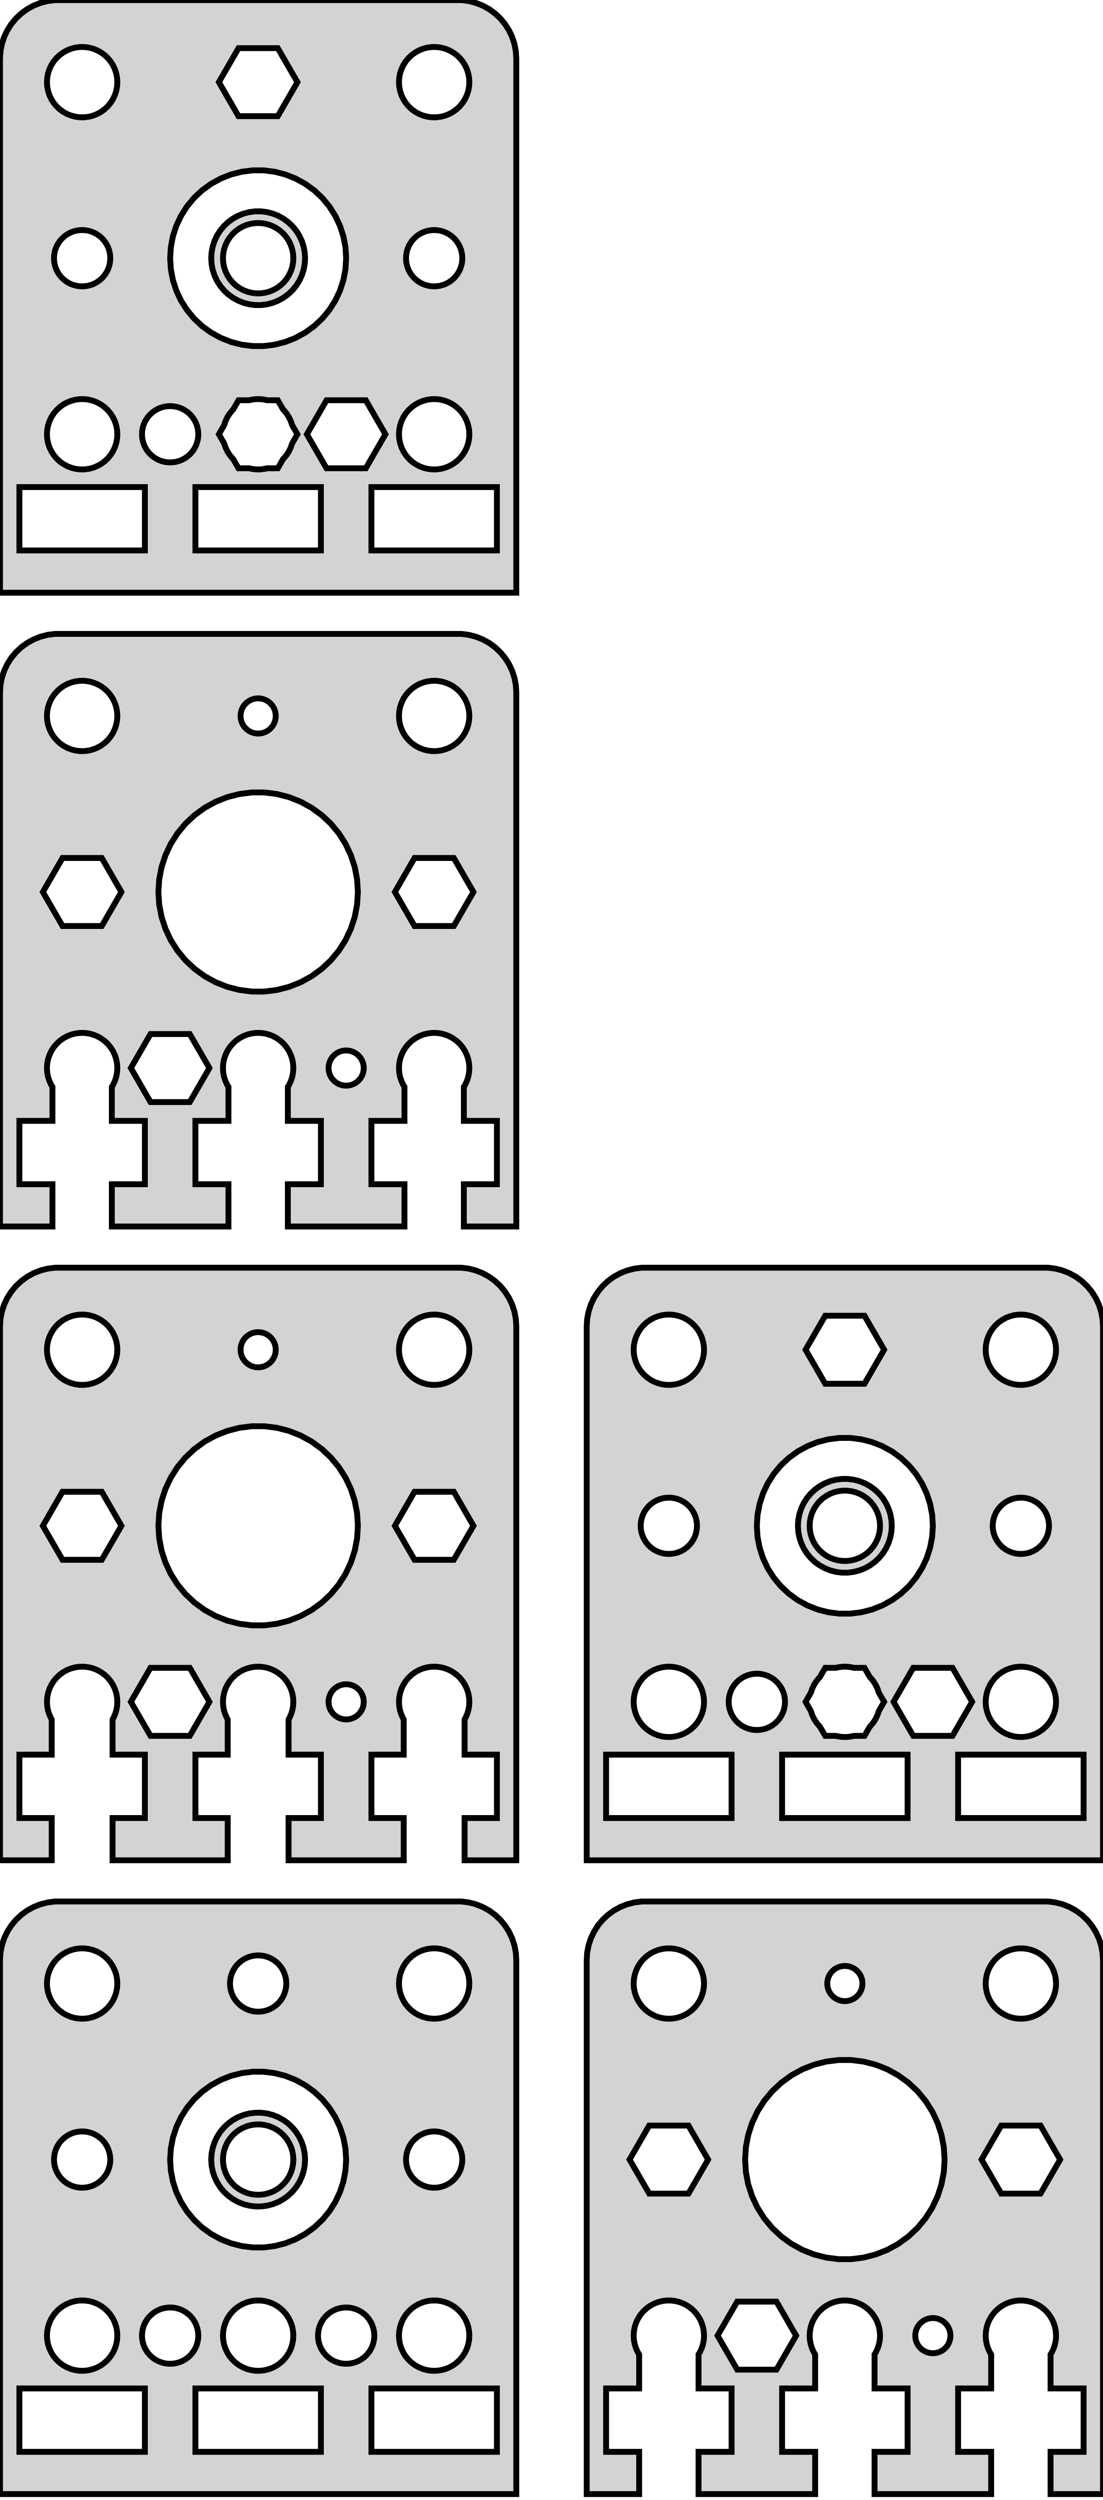 <?xml version="1.0" standalone="no"?>
<!DOCTYPE svg PUBLIC "-//W3C//DTD SVG 1.1//EN" "http://www.w3.org/Graphics/SVG/1.1/DTD/svg11.dtd">
<svg width="94mm" height="213mm" viewBox="-22 -184 94 213" xmlns="http://www.w3.org/2000/svg" version="1.1">
<title>OpenSCAD Model</title>
<path d="
M 22,-179 L 21.961,-179.627 L 21.843,-180.243 L 21.649,-180.841 L 21.381,-181.409 L 21.045,-181.939
 L 20.645,-182.423 L 20.187,-182.853 L 19.679,-183.222 L 19.129,-183.524 L 18.545,-183.755 L 17.937,-183.911
 L 17.314,-183.99 L -17.314,-183.99 L -17.937,-183.911 L -18.545,-183.755 L -19.129,-183.524 L -19.679,-183.222
 L -20.187,-182.853 L -20.645,-182.423 L -21.045,-181.939 L -21.381,-181.409 L -21.649,-180.841 L -21.843,-180.243
 L -21.961,-179.627 L -22,-179 L -22,-133.5 L 22,-133.5 z
M -15.188,-174.006 L -15.562,-174.053 L -15.927,-174.147 L -16.277,-174.286 L -16.608,-174.467 L -16.912,-174.688
 L -17.187,-174.946 L -17.427,-175.237 L -17.629,-175.555 L -17.789,-175.896 L -17.906,-176.254 L -17.976,-176.624
 L -18,-177 L -17.976,-177.376 L -17.906,-177.746 L -17.789,-178.104 L -17.629,-178.445 L -17.427,-178.763
 L -17.187,-179.054 L -16.912,-179.312 L -16.608,-179.533 L -16.277,-179.714 L -15.927,-179.853 L -15.562,-179.947
 L -15.188,-179.994 L -14.812,-179.994 L -14.438,-179.947 L -14.073,-179.853 L -13.723,-179.714 L -13.393,-179.533
 L -13.088,-179.312 L -12.813,-179.054 L -12.573,-178.763 L -12.371,-178.445 L -12.211,-178.104 L -12.094,-177.746
 L -12.024,-177.376 L -12,-177 L -12.024,-176.624 L -12.094,-176.254 L -12.211,-175.896 L -12.371,-175.555
 L -12.573,-175.237 L -12.813,-174.946 L -13.088,-174.688 L -13.393,-174.467 L -13.723,-174.286 L -14.073,-174.147
 L -14.438,-174.053 L -14.812,-174.006 z
M 14.812,-174.006 L 14.438,-174.053 L 14.073,-174.147 L 13.723,-174.286 L 13.393,-174.467 L 13.088,-174.688
 L 12.813,-174.946 L 12.573,-175.237 L 12.371,-175.555 L 12.211,-175.896 L 12.094,-176.254 L 12.024,-176.624
 L 12,-177 L 12.024,-177.376 L 12.094,-177.746 L 12.211,-178.104 L 12.371,-178.445 L 12.573,-178.763
 L 12.813,-179.054 L 13.088,-179.312 L 13.393,-179.533 L 13.723,-179.714 L 14.073,-179.853 L 14.438,-179.947
 L 14.812,-179.994 L 15.188,-179.994 L 15.562,-179.947 L 15.927,-179.853 L 16.277,-179.714 L 16.608,-179.533
 L 16.912,-179.312 L 17.187,-179.054 L 17.427,-178.763 L 17.629,-178.445 L 17.789,-178.104 L 17.906,-177.746
 L 17.976,-177.376 L 18,-177 L 17.976,-176.624 L 17.906,-176.254 L 17.789,-175.896 L 17.629,-175.555
 L 17.427,-175.237 L 17.187,-174.946 L 16.912,-174.688 L 16.608,-174.467 L 16.277,-174.286 L 15.927,-174.147
 L 15.562,-174.053 L 15.188,-174.006 z
M -1.673,-174.102 L -3.347,-177 L -1.673,-179.898 L 1.673,-179.898 L 3.347,-177 L 1.673,-174.102
 z
M -0.471,-154.515 L -1.405,-154.633 L -2.318,-154.867 L -3.193,-155.214 L -4.019,-155.668 L -4.781,-156.221
 L -5.467,-156.866 L -6.068,-157.592 L -6.572,-158.387 L -6.973,-159.239 L -7.264,-160.135 L -7.441,-161.06
 L -7.5,-162 L -7.441,-162.94 L -7.264,-163.865 L -6.973,-164.761 L -6.572,-165.613 L -6.068,-166.408
 L -5.467,-167.134 L -4.781,-167.779 L -4.019,-168.332 L -3.193,-168.786 L -2.318,-169.133 L -1.405,-169.367
 L -0.471,-169.485 L 0.471,-169.485 L 1.405,-169.367 L 2.318,-169.133 L 3.193,-168.786 L 4.019,-168.332
 L 4.781,-167.779 L 5.467,-167.134 L 6.068,-166.408 L 6.572,-165.613 L 6.973,-164.761 L 7.264,-163.865
 L 7.441,-162.94 L 7.5,-162 L 7.441,-161.06 L 7.264,-160.135 L 6.973,-159.239 L 6.572,-158.387
 L 6.068,-157.592 L 5.467,-156.866 L 4.781,-156.221 L 4.019,-155.668 L 3.193,-155.214 L 2.318,-154.867
 L 1.405,-154.633 L 0.471,-154.515 z
M 0.75,-158.071 L 1.236,-158.196 L 1.703,-158.381 L 2.143,-158.623 L 2.55,-158.918 L 2.916,-159.262
 L 3.236,-159.649 L 3.505,-160.073 L 3.719,-160.528 L 3.874,-161.005 L 3.968,-161.499 L 4,-162
 L 3.968,-162.501 L 3.874,-162.995 L 3.719,-163.472 L 3.505,-163.927 L 3.236,-164.351 L 2.916,-164.738
 L 2.55,-165.082 L 2.143,-165.377 L 1.703,-165.619 L 1.236,-165.804 L 0.75,-165.929 L 0.251,-165.992
 L -0.251,-165.992 L -0.75,-165.929 L -1.236,-165.804 L -1.703,-165.619 L -2.143,-165.377 L -2.55,-165.082
 L -2.916,-164.738 L -3.236,-164.351 L -3.505,-163.927 L -3.719,-163.472 L -3.874,-162.995 L -3.968,-162.501
 L -4,-162 L -3.968,-161.499 L -3.874,-161.005 L -3.719,-160.528 L -3.505,-160.073 L -3.236,-159.649
 L -2.916,-159.262 L -2.55,-158.918 L -2.143,-158.623 L -1.703,-158.381 L -1.236,-158.196 L -0.75,-158.071
 L -0.251,-158.008 L 0.251,-158.008 z
M -0.188,-159.006 L -0.562,-159.053 L -0.927,-159.147 L -1.277,-159.286 L -1.607,-159.467 L -1.912,-159.688
 L -2.187,-159.946 L -2.427,-160.237 L -2.629,-160.555 L -2.789,-160.896 L -2.906,-161.254 L -2.976,-161.624
 L -3,-162 L -2.976,-162.376 L -2.906,-162.746 L -2.789,-163.104 L -2.629,-163.445 L -2.427,-163.763
 L -2.187,-164.054 L -1.912,-164.312 L -1.607,-164.533 L -1.277,-164.714 L -0.927,-164.853 L -0.562,-164.947
 L -0.188,-164.994 L 0.188,-164.994 L 0.562,-164.947 L 0.927,-164.853 L 1.277,-164.714 L 1.607,-164.533
 L 1.912,-164.312 L 2.187,-164.054 L 2.427,-163.763 L 2.629,-163.445 L 2.789,-163.104 L 2.906,-162.746
 L 2.976,-162.376 L 3,-162 L 2.976,-161.624 L 2.906,-161.254 L 2.789,-160.896 L 2.629,-160.555
 L 2.427,-160.237 L 2.187,-159.946 L 1.912,-159.688 L 1.607,-159.467 L 1.277,-159.286 L 0.927,-159.147
 L 0.562,-159.053 L 0.188,-159.006 z
M 14.6,-159.634 L 14.306,-159.702 L 14.024,-159.807 L 13.757,-159.947 L 13.509,-160.119 L 13.285,-160.321
 L 13.088,-160.549 L 12.921,-160.8 L 12.787,-161.07 L 12.688,-161.355 L 12.626,-161.649 L 12.601,-161.95
 L 12.613,-162.251 L 12.663,-162.548 L 12.751,-162.837 L 12.873,-163.112 L 13.029,-163.37 L 13.216,-163.606
 L 13.432,-163.817 L 13.672,-163.999 L 13.933,-164.15 L 14.211,-164.266 L 14.501,-164.348 L 14.799,-164.392
 L 15.101,-164.398 L 15.4,-164.366 L 15.694,-164.298 L 15.976,-164.193 L 16.243,-164.053 L 16.491,-163.881
 L 16.715,-163.679 L 16.912,-163.451 L 17.078,-163.2 L 17.212,-162.93 L 17.312,-162.645 L 17.374,-162.351
 L 17.399,-162.05 L 17.387,-161.749 L 17.337,-161.452 L 17.25,-161.163 L 17.127,-160.888 L 16.971,-160.63
 L 16.784,-160.394 L 16.568,-160.183 L 16.328,-160.001 L 16.067,-159.85 L 15.789,-159.734 L 15.499,-159.652
 L 15.201,-159.608 L 14.899,-159.602 z
M -15.151,-159.605 L -15.45,-159.643 L -15.742,-159.717 L -16.022,-159.828 L -16.286,-159.974 L -16.53,-160.151
 L -16.75,-160.357 L -16.942,-160.589 L -17.103,-160.844 L -17.232,-161.117 L -17.325,-161.403 L -17.381,-161.699
 L -17.4,-162 L -17.381,-162.301 L -17.325,-162.597 L -17.232,-162.883 L -17.103,-163.156 L -16.942,-163.411
 L -16.75,-163.643 L -16.53,-163.849 L -16.286,-164.026 L -16.022,-164.172 L -15.742,-164.283 L -15.45,-164.357
 L -15.151,-164.395 L -14.849,-164.395 L -14.55,-164.357 L -14.258,-164.283 L -13.978,-164.172 L -13.714,-164.026
 L -13.47,-163.849 L -13.251,-163.643 L -13.058,-163.411 L -12.897,-163.156 L -12.768,-162.883 L -12.675,-162.597
 L -12.619,-162.301 L -12.6,-162 L -12.619,-161.699 L -12.675,-161.403 L -12.768,-161.117 L -12.897,-160.844
 L -13.058,-160.589 L -13.251,-160.357 L -13.47,-160.151 L -13.714,-159.974 L -13.978,-159.828 L -14.258,-159.717
 L -14.55,-159.643 L -14.849,-159.605 z
M -15.188,-144.006 L -15.562,-144.053 L -15.927,-144.147 L -16.277,-144.286 L -16.608,-144.467 L -16.912,-144.688
 L -17.187,-144.946 L -17.427,-145.237 L -17.629,-145.555 L -17.789,-145.896 L -17.906,-146.254 L -17.976,-146.624
 L -18,-147 L -17.976,-147.376 L -17.906,-147.746 L -17.789,-148.104 L -17.629,-148.445 L -17.427,-148.763
 L -17.187,-149.054 L -16.912,-149.312 L -16.608,-149.533 L -16.277,-149.714 L -15.927,-149.853 L -15.562,-149.947
 L -15.188,-149.994 L -14.812,-149.994 L -14.438,-149.947 L -14.073,-149.853 L -13.723,-149.714 L -13.393,-149.533
 L -13.088,-149.312 L -12.813,-149.054 L -12.573,-148.763 L -12.371,-148.445 L -12.211,-148.104 L -12.094,-147.746
 L -12.024,-147.376 L -12,-147 L -12.024,-146.624 L -12.094,-146.254 L -12.211,-145.896 L -12.371,-145.555
 L -12.573,-145.237 L -12.813,-144.946 L -13.088,-144.688 L -13.393,-144.467 L -13.723,-144.286 L -14.073,-144.147
 L -14.438,-144.053 L -14.812,-144.006 z
M 14.812,-144.006 L 14.438,-144.053 L 14.073,-144.147 L 13.723,-144.286 L 13.393,-144.467 L 13.088,-144.688
 L 12.813,-144.946 L 12.573,-145.237 L 12.371,-145.555 L 12.211,-145.896 L 12.094,-146.254 L 12.024,-146.624
 L 12,-147 L 12.024,-147.376 L 12.094,-147.746 L 12.211,-148.104 L 12.371,-148.445 L 12.573,-148.763
 L 12.813,-149.054 L 13.088,-149.312 L 13.393,-149.533 L 13.723,-149.714 L 14.073,-149.853 L 14.438,-149.947
 L 14.812,-149.994 L 15.188,-149.994 L 15.562,-149.947 L 15.927,-149.853 L 16.277,-149.714 L 16.608,-149.533
 L 16.912,-149.312 L 17.187,-149.054 L 17.427,-148.763 L 17.629,-148.445 L 17.789,-148.104 L 17.906,-147.746
 L 17.976,-147.376 L 18,-147 L 17.976,-146.624 L 17.906,-146.254 L 17.789,-145.896 L 17.629,-145.555
 L 17.427,-145.237 L 17.187,-144.946 L 16.912,-144.688 L 16.608,-144.467 L 16.277,-144.286 L 15.927,-144.147
 L 15.562,-144.053 L 15.188,-144.006 z
M -0.188,-144.006 L -0.562,-144.053 L -0.752,-144.102 L -1.673,-144.102 L -2.13,-144.893 L -2.187,-144.946
 L -2.427,-145.237 L -2.629,-145.555 L -2.789,-145.896 L -2.893,-146.214 L -3.347,-147 L -2.893,-147.786
 L -2.789,-148.104 L -2.629,-148.445 L -2.427,-148.763 L -2.187,-149.054 L -2.13,-149.107 L -1.673,-149.898
 L -0.752,-149.898 L -0.562,-149.947 L -0.188,-149.994 L 0.188,-149.994 L 0.562,-149.947 L 0.752,-149.898
 L 1.673,-149.898 L 2.13,-149.107 L 2.187,-149.054 L 2.427,-148.763 L 2.629,-148.445 L 2.789,-148.104
 L 2.893,-147.786 L 3.347,-147 L 2.893,-146.214 L 2.789,-145.896 L 2.629,-145.555 L 2.427,-145.237
 L 2.187,-144.946 L 2.13,-144.893 L 1.673,-144.102 L 0.752,-144.102 L 0.562,-144.053 L 0.188,-144.006
 z
M 5.827,-144.102 L 4.153,-147 L 5.827,-149.898 L 9.173,-149.898 L 10.847,-147 L 9.173,-144.102
 z
M -7.626,-144.605 L -7.651,-144.605 L -7.775,-144.62 L -7.9,-144.634 L -7.925,-144.639 L -7.95,-144.643
 L -8.071,-144.674 L -8.194,-144.702 L -8.217,-144.711 L -8.242,-144.717 L -8.358,-144.764 L -8.476,-144.807
 L -8.498,-144.819 L -8.522,-144.828 L -8.632,-144.889 L -8.743,-144.947 L -8.764,-144.962 L -8.786,-144.974
 L -8.888,-145.047 L -8.991,-145.119 L -9.009,-145.136 L -9.03,-145.151 L -9.121,-145.237 L -9.215,-145.321
 L -9.231,-145.34 L -9.25,-145.357 L -9.33,-145.454 L -9.412,-145.549 L -9.426,-145.57 L -9.442,-145.589
 L -9.509,-145.695 L -9.578,-145.8 L -9.59,-145.823 L -9.603,-145.844 L -9.657,-145.957 L -9.712,-146.07
 L -9.721,-146.094 L -9.731,-146.117 L -9.77,-146.236 L -9.812,-146.355 L -9.817,-146.379 L -9.825,-146.403
 L -9.848,-146.527 L -9.874,-146.649 L -9.876,-146.674 L -9.881,-146.699 L -9.889,-146.825 L -9.899,-146.95
 L -9.898,-146.975 L -9.9,-147 L -9.892,-147.125 L -9.887,-147.251 L -9.883,-147.276 L -9.881,-147.301
 L -9.858,-147.424 L -9.837,-147.548 L -9.829,-147.572 L -9.825,-147.597 L -9.786,-147.716 L -9.749,-147.837
 L -9.739,-147.86 L -9.731,-147.883 L -9.678,-147.997 L -9.627,-148.112 L -9.614,-148.133 L -9.603,-148.156
 L -9.536,-148.262 L -9.471,-148.37 L -9.455,-148.389 L -9.442,-148.411 L -9.362,-148.507 L -9.284,-148.606
 L -9.266,-148.624 L -9.25,-148.643 L -9.158,-148.729 L -9.068,-148.817 L -9.048,-148.832 L -9.03,-148.849
 L -8.928,-148.923 L -8.828,-148.999 L -8.806,-149.012 L -8.786,-149.026 L -8.676,-149.087 L -8.567,-149.15
 L -8.544,-149.159 L -8.522,-149.172 L -8.405,-149.218 L -8.289,-149.267 L -8.265,-149.273 L -8.242,-149.283
 L -8.12,-149.314 L -7.999,-149.348 L -7.974,-149.351 L -7.95,-149.357 L -7.825,-149.373 L -7.701,-149.392
 L -7.676,-149.392 L -7.651,-149.395 L -7.525,-149.395 L -7.399,-149.398 L -7.374,-149.395 L -7.349,-149.395
 L -7.225,-149.38 L -7.1,-149.366 L -7.075,-149.361 L -7.05,-149.357 L -6.929,-149.326 L -6.806,-149.298
 L -6.783,-149.289 L -6.758,-149.283 L -6.642,-149.236 L -6.524,-149.193 L -6.502,-149.181 L -6.478,-149.172
 L -6.368,-149.111 L -6.257,-149.053 L -6.236,-149.039 L -6.214,-149.026 L -6.112,-148.953 L -6.009,-148.881
 L -5.991,-148.864 L -5.97,-148.849 L -5.879,-148.763 L -5.785,-148.679 L -5.769,-148.66 L -5.75,-148.643
 L -5.67,-148.546 L -5.588,-148.451 L -5.574,-148.43 L -5.558,-148.411 L -5.491,-148.305 L -5.422,-148.2
 L -5.41,-148.177 L -5.397,-148.156 L -5.343,-148.043 L -5.288,-147.93 L -5.279,-147.906 L -5.269,-147.883
 L -5.23,-147.764 L -5.188,-147.645 L -5.183,-147.621 L -5.175,-147.597 L -5.152,-147.473 L -5.126,-147.351
 L -5.124,-147.326 L -5.119,-147.301 L -5.111,-147.175 L -5.101,-147.05 L -5.102,-147.025 L -5.1,-147
 L -5.108,-146.875 L -5.113,-146.749 L -5.117,-146.724 L -5.119,-146.699 L -5.142,-146.576 L -5.163,-146.452
 L -5.171,-146.428 L -5.175,-146.403 L -5.214,-146.284 L -5.251,-146.163 L -5.261,-146.14 L -5.269,-146.117
 L -5.322,-146.003 L -5.373,-145.888 L -5.386,-145.867 L -5.397,-145.844 L -5.464,-145.738 L -5.529,-145.63
 L -5.545,-145.611 L -5.558,-145.589 L -5.638,-145.493 L -5.716,-145.394 L -5.734,-145.376 L -5.75,-145.357
 L -5.842,-145.271 L -5.932,-145.183 L -5.952,-145.168 L -5.97,-145.151 L -6.072,-145.077 L -6.172,-145.001
 L -6.194,-144.988 L -6.214,-144.974 L -6.324,-144.913 L -6.433,-144.85 L -6.456,-144.841 L -6.478,-144.828
 L -6.595,-144.782 L -6.711,-144.734 L -6.735,-144.727 L -6.758,-144.717 L -6.88,-144.686 L -7.001,-144.652
 L -7.026,-144.649 L -7.05,-144.643 L -7.175,-144.627 L -7.299,-144.608 L -7.324,-144.608 L -7.349,-144.605
 L -7.475,-144.605 L -7.6,-144.602 z
M 9.653,-137.1 L 9.653,-142.5 L 20.347,-142.5 L 20.347,-137.1 z
M -20.347,-137.1 L -20.347,-142.5 L -9.653,-142.5 L -9.653,-137.1 z
M -5.347,-137.1 L -5.347,-142.5 L 5.347,-142.5 L 5.347,-137.1 z
M -17.531,-83.1 L -20.347,-83.1 L -20.347,-88.5 L -17.531,-88.5 L -17.531,-91.4 L -17.629,-91.555
 L -17.789,-91.896 L -17.906,-92.254 L -17.976,-92.624 L -18,-93 L -17.976,-93.376 L -17.906,-93.746
 L -17.789,-94.104 L -17.629,-94.445 L -17.427,-94.763 L -17.187,-95.054 L -16.912,-95.312 L -16.608,-95.533
 L -16.277,-95.715 L -15.927,-95.853 L -15.562,-95.947 L -15.188,-95.994 L -14.812,-95.994 L -14.438,-95.947
 L -14.073,-95.853 L -13.723,-95.715 L -13.393,-95.533 L -13.088,-95.312 L -12.813,-95.054 L -12.573,-94.763
 L -12.371,-94.445 L -12.211,-94.104 L -12.094,-93.746 L -12.024,-93.376 L -12,-93 L -12.024,-92.624
 L -12.094,-92.254 L -12.211,-91.896 L -12.371,-91.555 L -12.469,-91.4 L -12.469,-88.5 L -9.653,-88.5
 L -9.653,-83.1 L -12.469,-83.1 L -12.469,-79.5 L -2.531,-79.5 L -2.531,-83.1 L -5.347,-83.1
 L -5.347,-88.5 L -2.531,-88.5 L -2.531,-91.4 L -2.629,-91.555 L -2.789,-91.896 L -2.906,-92.254
 L -2.976,-92.624 L -3,-93 L -2.976,-93.376 L -2.906,-93.746 L -2.789,-94.104 L -2.629,-94.445
 L -2.427,-94.763 L -2.187,-95.054 L -1.912,-95.312 L -1.607,-95.533 L -1.277,-95.715 L -0.927,-95.853
 L -0.562,-95.947 L -0.188,-95.994 L 0.188,-95.994 L 0.562,-95.947 L 0.927,-95.853 L 1.277,-95.715
 L 1.607,-95.533 L 1.912,-95.312 L 2.187,-95.054 L 2.427,-94.763 L 2.629,-94.445 L 2.789,-94.104
 L 2.906,-93.746 L 2.976,-93.376 L 3,-93 L 2.976,-92.624 L 2.906,-92.254 L 2.789,-91.896
 L 2.629,-91.555 L 2.531,-91.4 L 2.531,-88.5 L 5.347,-88.5 L 5.347,-83.1 L 2.531,-83.1
 L 2.531,-79.5 L 12.469,-79.5 L 12.469,-83.1 L 9.653,-83.1 L 9.653,-88.5 L 12.469,-88.5
 L 12.469,-91.4 L 12.371,-91.555 L 12.211,-91.896 L 12.094,-92.254 L 12.024,-92.624 L 12,-93
 L 12.024,-93.376 L 12.094,-93.746 L 12.211,-94.104 L 12.371,-94.445 L 12.573,-94.763 L 12.813,-95.054
 L 13.088,-95.312 L 13.393,-95.533 L 13.723,-95.715 L 14.073,-95.853 L 14.438,-95.947 L 14.812,-95.994
 L 15.188,-95.994 L 15.562,-95.947 L 15.927,-95.853 L 16.277,-95.715 L 16.608,-95.533 L 16.912,-95.312
 L 17.187,-95.054 L 17.427,-94.763 L 17.629,-94.445 L 17.789,-94.104 L 17.906,-93.746 L 17.976,-93.376
 L 18,-93 L 17.976,-92.624 L 17.906,-92.254 L 17.789,-91.896 L 17.629,-91.555 L 17.531,-91.4
 L 17.531,-88.5 L 20.347,-88.5 L 20.347,-83.1 L 17.531,-83.1 L 17.531,-79.5 L 22,-79.5
 L 22,-125 L 21.961,-125.627 L 21.843,-126.243 L 21.649,-126.841 L 21.381,-127.409 L 21.045,-127.939
 L 20.645,-128.423 L 20.187,-128.853 L 19.679,-129.222 L 19.129,-129.524 L 18.545,-129.755 L 17.937,-129.911
 L 17.314,-129.99 L -17.314,-129.99 L -17.937,-129.911 L -18.545,-129.755 L -19.129,-129.524 L -19.679,-129.222
 L -20.187,-128.853 L -20.645,-128.423 L -21.045,-127.939 L -21.381,-127.409 L -21.649,-126.841 L -21.843,-126.243
 L -21.961,-125.627 L -22,-125 L -22,-79.5 L -17.531,-79.5 z
M 14.812,-120.006 L 14.438,-120.053 L 14.073,-120.147 L 13.723,-120.286 L 13.393,-120.467 L 13.088,-120.688
 L 12.813,-120.946 L 12.573,-121.237 L 12.371,-121.555 L 12.211,-121.896 L 12.094,-122.254 L 12.024,-122.624
 L 12,-123 L 12.024,-123.376 L 12.094,-123.746 L 12.211,-124.104 L 12.371,-124.445 L 12.573,-124.763
 L 12.813,-125.054 L 13.088,-125.312 L 13.393,-125.533 L 13.723,-125.714 L 14.073,-125.853 L 14.438,-125.947
 L 14.812,-125.994 L 15.188,-125.994 L 15.562,-125.947 L 15.927,-125.853 L 16.277,-125.714 L 16.608,-125.533
 L 16.912,-125.312 L 17.187,-125.054 L 17.427,-124.763 L 17.629,-124.445 L 17.789,-124.104 L 17.906,-123.746
 L 17.976,-123.376 L 18,-123 L 17.976,-122.624 L 17.906,-122.254 L 17.789,-121.896 L 17.629,-121.555
 L 17.427,-121.237 L 17.187,-120.946 L 16.912,-120.688 L 16.608,-120.467 L 16.277,-120.286 L 15.927,-120.147
 L 15.562,-120.053 L 15.188,-120.006 z
M -15.188,-120.006 L -15.562,-120.053 L -15.927,-120.147 L -16.277,-120.286 L -16.608,-120.467 L -16.912,-120.688
 L -17.187,-120.946 L -17.427,-121.237 L -17.629,-121.555 L -17.789,-121.896 L -17.906,-122.254 L -17.976,-122.624
 L -18,-123 L -17.976,-123.376 L -17.906,-123.746 L -17.789,-124.104 L -17.629,-124.445 L -17.427,-124.763
 L -17.187,-125.054 L -16.912,-125.312 L -16.608,-125.533 L -16.277,-125.714 L -15.927,-125.853 L -15.562,-125.947
 L -15.188,-125.994 L -14.812,-125.994 L -14.438,-125.947 L -14.073,-125.853 L -13.723,-125.714 L -13.393,-125.533
 L -13.088,-125.312 L -12.813,-125.054 L -12.573,-124.763 L -12.371,-124.445 L -12.211,-124.104 L -12.094,-123.746
 L -12.024,-123.376 L -12,-123 L -12.024,-122.624 L -12.094,-122.254 L -12.211,-121.896 L -12.371,-121.555
 L -12.573,-121.237 L -12.813,-120.946 L -13.088,-120.688 L -13.393,-120.467 L -13.723,-120.286 L -14.073,-120.147
 L -14.438,-120.053 L -14.812,-120.006 z
M -0.094,-121.503 L -0.281,-121.527 L -0.464,-121.573 L -0.639,-121.643 L -0.804,-121.734 L -0.956,-121.844
 L -1.093,-121.973 L -1.214,-122.118 L -1.314,-122.277 L -1.395,-122.448 L -1.453,-122.627 L -1.488,-122.812
 L -1.5,-123 L -1.488,-123.188 L -1.453,-123.373 L -1.395,-123.552 L -1.314,-123.723 L -1.214,-123.882
 L -1.093,-124.027 L -0.956,-124.156 L -0.804,-124.266 L -0.639,-124.357 L -0.464,-124.427 L -0.281,-124.473
 L -0.094,-124.497 L 0.094,-124.497 L 0.281,-124.473 L 0.464,-124.427 L 0.639,-124.357 L 0.804,-124.266
 L 0.956,-124.156 L 1.093,-124.027 L 1.214,-123.882 L 1.314,-123.723 L 1.395,-123.552 L 1.453,-123.373
 L 1.488,-123.188 L 1.5,-123 L 1.488,-122.812 L 1.453,-122.627 L 1.395,-122.448 L 1.314,-122.277
 L 1.214,-122.118 L 1.093,-121.973 L 0.956,-121.844 L 0.804,-121.734 L 0.639,-121.643 L 0.464,-121.573
 L 0.281,-121.527 L 0.094,-121.503 z
M -0.534,-99.517 L -1.593,-99.651 L -2.627,-99.916 L -3.619,-100.309 L -4.555,-100.823 L -5.418,-101.451
 L -6.196,-102.181 L -6.877,-103.004 L -7.449,-103.905 L -7.903,-104.871 L -8.233,-105.886 L -8.433,-106.935
 L -8.5,-108 L -8.433,-109.065 L -8.233,-110.114 L -7.903,-111.129 L -7.449,-112.095 L -6.877,-112.996
 L -6.196,-113.819 L -5.418,-114.549 L -4.555,-115.177 L -3.619,-115.691 L -2.627,-116.084 L -1.593,-116.349
 L -0.534,-116.483 L 0.534,-116.483 L 1.593,-116.349 L 2.627,-116.084 L 3.619,-115.691 L 4.555,-115.177
 L 5.418,-114.549 L 6.196,-113.819 L 6.877,-112.996 L 7.449,-112.095 L 7.903,-111.129 L 8.233,-110.114
 L 8.433,-109.065 L 8.5,-108 L 8.433,-106.935 L 8.233,-105.886 L 7.903,-104.871 L 7.449,-103.905
 L 6.877,-103.004 L 6.196,-102.181 L 5.418,-101.451 L 4.555,-100.823 L 3.619,-100.309 L 2.627,-99.916
 L 1.593,-99.651 L 0.534,-99.517 z
M -16.673,-105.102 L -18.347,-108 L -16.673,-110.898 L -13.327,-110.898 L -11.653,-108 L -13.327,-105.102
 z
M 13.327,-105.102 L 11.653,-108 L 13.327,-110.898 L 16.673,-110.898 L 18.347,-108 L 16.673,-105.102
 z
M -9.173,-90.102 L -10.847,-93 L -9.173,-95.898 L -5.827,-95.898 L -4.153,-93 L -5.827,-90.102
 z
M 7.422,-91.503 L 7.406,-91.503 L 7.328,-91.513 L 7.25,-91.521 L 7.235,-91.525 L 7.219,-91.527
 L 7.143,-91.546 L 7.066,-91.564 L 7.052,-91.57 L 7.036,-91.573 L 6.963,-91.602 L 6.89,-91.63
 L 6.876,-91.637 L 6.861,-91.643 L 6.793,-91.681 L 6.723,-91.717 L 6.71,-91.726 L 6.696,-91.734
 L 6.633,-91.78 L 6.568,-91.825 L 6.557,-91.835 L 6.544,-91.844 L 6.487,-91.898 L 6.428,-91.951
 L 6.418,-91.962 L 6.407,-91.973 L 6.357,-92.034 L 6.305,-92.093 L 6.296,-92.106 L 6.286,-92.118
 L 6.244,-92.185 L 6.201,-92.25 L 6.194,-92.264 L 6.186,-92.277 L 6.152,-92.348 L 6.117,-92.419
 L 6.112,-92.434 L 6.105,-92.448 L 6.081,-92.522 L 6.055,-92.597 L 6.052,-92.612 L 6.047,-92.627
 L 6.032,-92.704 L 6.016,-92.781 L 6.015,-92.797 L 6.012,-92.812 L 6.007,-92.89 L 6,-92.969
 L 6.001,-92.984 L 6,-93 L 6.005,-93.078 L 6.008,-93.157 L 6.011,-93.172 L 6.012,-93.188
 L 6.027,-93.265 L 6.04,-93.343 L 6.044,-93.358 L 6.047,-93.373 L 6.071,-93.448 L 6.094,-93.523
 L 6.1,-93.537 L 6.105,-93.552 L 6.139,-93.623 L 6.171,-93.695 L 6.179,-93.708 L 6.186,-93.723
 L 6.228,-93.789 L 6.268,-93.856 L 6.278,-93.868 L 6.286,-93.882 L 6.337,-93.942 L 6.385,-94.004
 L 6.397,-94.015 L 6.407,-94.027 L 6.464,-94.081 L 6.52,-94.135 L 6.532,-94.145 L 6.544,-94.156
 L 6.607,-94.202 L 6.67,-94.249 L 6.684,-94.257 L 6.696,-94.266 L 6.765,-94.304 L 6.833,-94.344
 L 6.848,-94.35 L 6.861,-94.357 L 6.934,-94.386 L 7.007,-94.417 L 7.022,-94.421 L 7.036,-94.427
 L 7.112,-94.446 L 7.188,-94.467 L 7.204,-94.469 L 7.219,-94.473 L 7.297,-94.483 L 7.374,-94.495
 L 7.39,-94.495 L 7.406,-94.497 L 7.484,-94.497 L 7.563,-94.499 L 7.578,-94.497 L 7.594,-94.497
 L 7.672,-94.487 L 7.75,-94.479 L 7.765,-94.475 L 7.781,-94.473 L 7.857,-94.454 L 7.934,-94.436
 L 7.948,-94.43 L 7.964,-94.427 L 8.037,-94.398 L 8.11,-94.37 L 8.124,-94.363 L 8.139,-94.357
 L 8.207,-94.319 L 8.277,-94.283 L 8.29,-94.274 L 8.304,-94.266 L 8.367,-94.22 L 8.432,-94.176
 L 8.443,-94.165 L 8.456,-94.156 L 8.513,-94.102 L 8.572,-94.049 L 8.582,-94.038 L 8.593,-94.027
 L 8.643,-93.966 L 8.695,-93.907 L 8.703,-93.894 L 8.714,-93.882 L 8.756,-93.815 L 8.799,-93.75
 L 8.806,-93.736 L 8.814,-93.723 L 8.848,-93.652 L 8.883,-93.581 L 8.888,-93.566 L 8.895,-93.552
 L 8.919,-93.478 L 8.945,-93.403 L 8.948,-93.388 L 8.953,-93.373 L 8.968,-93.296 L 8.984,-93.219
 L 8.985,-93.204 L 8.988,-93.188 L 8.993,-93.11 L 9,-93.031 L 8.999,-93.016 L 9,-93
 L 8.995,-92.922 L 8.992,-92.843 L 8.989,-92.828 L 8.988,-92.812 L 8.973,-92.735 L 8.96,-92.657
 L 8.956,-92.642 L 8.953,-92.627 L 8.929,-92.552 L 8.906,-92.477 L 8.9,-92.463 L 8.895,-92.448
 L 8.861,-92.377 L 8.829,-92.305 L 8.821,-92.292 L 8.814,-92.277 L 8.772,-92.211 L 8.732,-92.144
 L 8.722,-92.132 L 8.714,-92.118 L 8.663,-92.058 L 8.615,-91.996 L 8.603,-91.985 L 8.593,-91.973
 L 8.536,-91.919 L 8.48,-91.865 L 8.468,-91.855 L 8.456,-91.844 L 8.393,-91.798 L 8.33,-91.751
 L 8.316,-91.743 L 8.304,-91.734 L 8.235,-91.696 L 8.167,-91.656 L 8.152,-91.65 L 8.139,-91.643
 L 8.066,-91.614 L 7.993,-91.583 L 7.978,-91.579 L 7.964,-91.573 L 7.887,-91.554 L 7.812,-91.533
 L 7.796,-91.531 L 7.781,-91.527 L 7.703,-91.517 L 7.625,-91.505 L 7.61,-91.505 L 7.594,-91.503
 L 7.516,-91.503 L 7.437,-91.501 z
M 72,-71 L 71.961,-71.627 L 71.843,-72.243 L 71.649,-72.841 L 71.382,-73.409 L 71.045,-73.939
 L 70.645,-74.423 L 70.187,-74.853 L 69.679,-75.222 L 69.129,-75.524 L 68.545,-75.755 L 67.937,-75.911
 L 67.314,-75.99 L 32.686,-75.99 L 32.063,-75.911 L 31.455,-75.755 L 30.871,-75.524 L 30.321,-75.222
 L 29.813,-74.853 L 29.355,-74.423 L 28.955,-73.939 L 28.619,-73.409 L 28.351,-72.841 L 28.157,-72.243
 L 28.039,-71.627 L 28,-71 L 28,-25.5 L 72,-25.5 z
M 64.812,-66.006 L 64.438,-66.053 L 64.073,-66.147 L 63.723,-66.285 L 63.392,-66.467 L 63.088,-66.688
 L 62.813,-66.946 L 62.573,-67.237 L 62.371,-67.555 L 62.211,-67.896 L 62.094,-68.254 L 62.024,-68.624
 L 62,-69 L 62.024,-69.376 L 62.094,-69.746 L 62.211,-70.104 L 62.371,-70.445 L 62.573,-70.763
 L 62.813,-71.054 L 63.088,-71.311 L 63.392,-71.533 L 63.723,-71.715 L 64.073,-71.853 L 64.438,-71.947
 L 64.812,-71.994 L 65.188,-71.994 L 65.562,-71.947 L 65.927,-71.853 L 66.277,-71.715 L 66.608,-71.533
 L 66.912,-71.311 L 67.187,-71.054 L 67.427,-70.763 L 67.629,-70.445 L 67.789,-70.104 L 67.906,-69.746
 L 67.976,-69.376 L 68,-69 L 67.976,-68.624 L 67.906,-68.254 L 67.789,-67.896 L 67.629,-67.555
 L 67.427,-67.237 L 67.187,-66.946 L 66.912,-66.688 L 66.608,-66.467 L 66.277,-66.285 L 65.927,-66.147
 L 65.562,-66.053 L 65.188,-66.006 z
M 34.812,-66.006 L 34.438,-66.053 L 34.073,-66.147 L 33.723,-66.285 L 33.392,-66.467 L 33.088,-66.688
 L 32.813,-66.946 L 32.573,-67.237 L 32.371,-67.555 L 32.211,-67.896 L 32.094,-68.254 L 32.024,-68.624
 L 32,-69 L 32.024,-69.376 L 32.094,-69.746 L 32.211,-70.104 L 32.371,-70.445 L 32.573,-70.763
 L 32.813,-71.054 L 33.088,-71.311 L 33.392,-71.533 L 33.723,-71.715 L 34.073,-71.853 L 34.438,-71.947
 L 34.812,-71.994 L 35.188,-71.994 L 35.562,-71.947 L 35.927,-71.853 L 36.277,-71.715 L 36.608,-71.533
 L 36.912,-71.311 L 37.187,-71.054 L 37.427,-70.763 L 37.629,-70.445 L 37.789,-70.104 L 37.906,-69.746
 L 37.976,-69.376 L 38,-69 L 37.976,-68.624 L 37.906,-68.254 L 37.789,-67.896 L 37.629,-67.555
 L 37.427,-67.237 L 37.187,-66.946 L 36.912,-66.688 L 36.608,-66.467 L 36.277,-66.285 L 35.927,-66.147
 L 35.562,-66.053 L 35.188,-66.006 z
M 48.327,-66.102 L 46.653,-69 L 48.327,-71.898 L 51.673,-71.898 L 53.347,-69 L 51.673,-66.102
 z
M 49.529,-46.515 L 48.595,-46.633 L 47.682,-46.867 L 46.807,-47.214 L 45.981,-47.667 L 45.219,-48.221
 L 44.533,-48.866 L 43.932,-49.592 L 43.428,-50.387 L 43.027,-51.239 L 42.736,-52.135 L 42.559,-53.06
 L 42.5,-54 L 42.559,-54.94 L 42.736,-55.865 L 43.027,-56.761 L 43.428,-57.613 L 43.932,-58.408
 L 44.533,-59.134 L 45.219,-59.779 L 45.981,-60.333 L 46.807,-60.786 L 47.682,-61.133 L 48.595,-61.367
 L 49.529,-61.485 L 50.471,-61.485 L 51.405,-61.367 L 52.318,-61.133 L 53.193,-60.786 L 54.019,-60.333
 L 54.781,-59.779 L 55.467,-59.134 L 56.068,-58.408 L 56.572,-57.613 L 56.973,-56.761 L 57.264,-55.865
 L 57.441,-54.94 L 57.5,-54 L 57.441,-53.06 L 57.264,-52.135 L 56.973,-51.239 L 56.572,-50.387
 L 56.068,-49.592 L 55.467,-48.866 L 54.781,-48.221 L 54.019,-47.667 L 53.193,-47.214 L 52.318,-46.867
 L 51.405,-46.633 L 50.471,-46.515 z
M 50.749,-50.071 L 51.236,-50.196 L 51.703,-50.381 L 52.143,-50.623 L 52.55,-50.918 L 52.916,-51.262
 L 53.236,-51.649 L 53.505,-52.073 L 53.719,-52.528 L 53.874,-53.005 L 53.968,-53.499 L 54,-54
 L 53.968,-54.501 L 53.874,-54.995 L 53.719,-55.472 L 53.505,-55.927 L 53.236,-56.351 L 52.916,-56.738
 L 52.55,-57.082 L 52.143,-57.377 L 51.703,-57.619 L 51.236,-57.804 L 50.749,-57.929 L 50.251,-57.992
 L 49.749,-57.992 L 49.251,-57.929 L 48.764,-57.804 L 48.297,-57.619 L 47.857,-57.377 L 47.45,-57.082
 L 47.084,-56.738 L 46.764,-56.351 L 46.495,-55.927 L 46.281,-55.472 L 46.126,-54.995 L 46.032,-54.501
 L 46,-54 L 46.032,-53.499 L 46.126,-53.005 L 46.281,-52.528 L 46.495,-52.073 L 46.764,-51.649
 L 47.084,-51.262 L 47.45,-50.918 L 47.857,-50.623 L 48.297,-50.381 L 48.764,-50.196 L 49.251,-50.071
 L 49.749,-50.008 L 50.251,-50.008 z
M 49.812,-51.006 L 49.438,-51.053 L 49.073,-51.147 L 48.723,-51.285 L 48.392,-51.467 L 48.088,-51.688
 L 47.813,-51.946 L 47.573,-52.237 L 47.371,-52.555 L 47.211,-52.896 L 47.094,-53.254 L 47.024,-53.624
 L 47,-54 L 47.024,-54.376 L 47.094,-54.746 L 47.211,-55.104 L 47.371,-55.445 L 47.573,-55.763
 L 47.813,-56.054 L 48.088,-56.312 L 48.392,-56.533 L 48.723,-56.715 L 49.073,-56.853 L 49.438,-56.947
 L 49.812,-56.994 L 50.188,-56.994 L 50.562,-56.947 L 50.927,-56.853 L 51.277,-56.715 L 51.608,-56.533
 L 51.912,-56.312 L 52.187,-56.054 L 52.427,-55.763 L 52.629,-55.445 L 52.789,-55.104 L 52.906,-54.746
 L 52.976,-54.376 L 53,-54 L 52.976,-53.624 L 52.906,-53.254 L 52.789,-52.896 L 52.629,-52.555
 L 52.427,-52.237 L 52.187,-51.946 L 51.912,-51.688 L 51.608,-51.467 L 51.277,-51.285 L 50.927,-51.147
 L 50.562,-51.053 L 50.188,-51.006 z
M 64.6,-51.634 L 64.306,-51.702 L 64.024,-51.807 L 63.757,-51.947 L 63.509,-52.119 L 63.285,-52.321
 L 63.088,-52.549 L 62.922,-52.8 L 62.788,-53.07 L 62.688,-53.355 L 62.626,-53.649 L 62.6,-53.95
 L 62.613,-54.251 L 62.663,-54.548 L 62.751,-54.837 L 62.873,-55.112 L 63.029,-55.37 L 63.216,-55.606
 L 63.432,-55.817 L 63.672,-55.999 L 63.933,-56.15 L 64.211,-56.267 L 64.501,-56.347 L 64.799,-56.392
 L 65.1,-56.398 L 65.4,-56.366 L 65.694,-56.298 L 65.976,-56.193 L 66.243,-56.053 L 66.491,-55.881
 L 66.715,-55.679 L 66.912,-55.451 L 67.079,-55.2 L 67.213,-54.93 L 67.312,-54.645 L 67.374,-54.351
 L 67.4,-54.05 L 67.387,-53.749 L 67.337,-53.452 L 67.249,-53.163 L 67.127,-52.888 L 66.971,-52.63
 L 66.784,-52.394 L 66.568,-52.183 L 66.328,-52.001 L 66.067,-51.85 L 65.789,-51.733 L 65.499,-51.653
 L 65.201,-51.608 L 64.9,-51.602 z
M 34.849,-51.605 L 34.55,-51.642 L 34.258,-51.718 L 33.978,-51.828 L 33.714,-51.974 L 33.47,-52.151
 L 33.251,-52.357 L 33.058,-52.589 L 32.897,-52.844 L 32.769,-53.117 L 32.675,-53.403 L 32.619,-53.699
 L 32.6,-54 L 32.619,-54.301 L 32.675,-54.597 L 32.769,-54.883 L 32.897,-55.156 L 33.058,-55.411
 L 33.251,-55.643 L 33.47,-55.849 L 33.714,-56.026 L 33.978,-56.172 L 34.258,-56.282 L 34.55,-56.358
 L 34.849,-56.395 L 35.151,-56.395 L 35.45,-56.358 L 35.742,-56.282 L 36.022,-56.172 L 36.286,-56.026
 L 36.53,-55.849 L 36.749,-55.643 L 36.942,-55.411 L 37.103,-55.156 L 37.231,-54.883 L 37.325,-54.597
 L 37.381,-54.301 L 37.4,-54 L 37.381,-53.699 L 37.325,-53.403 L 37.231,-53.117 L 37.103,-52.844
 L 36.942,-52.589 L 36.749,-52.357 L 36.53,-52.151 L 36.286,-51.974 L 36.022,-51.828 L 35.742,-51.718
 L 35.45,-51.642 L 35.151,-51.605 z
M 49.812,-36.006 L 49.438,-36.053 L 49.248,-36.102 L 48.327,-36.102 L 47.87,-36.893 L 47.813,-36.946
 L 47.573,-37.237 L 47.371,-37.555 L 47.211,-37.896 L 47.107,-38.214 L 46.653,-39 L 47.107,-39.786
 L 47.211,-40.104 L 47.371,-40.445 L 47.573,-40.763 L 47.813,-41.054 L 47.87,-41.107 L 48.327,-41.898
 L 49.248,-41.898 L 49.438,-41.947 L 49.812,-41.994 L 50.188,-41.994 L 50.562,-41.947 L 50.752,-41.898
 L 51.673,-41.898 L 52.13,-41.107 L 52.187,-41.054 L 52.427,-40.763 L 52.629,-40.445 L 52.789,-40.104
 L 52.893,-39.786 L 53.347,-39 L 52.893,-38.214 L 52.789,-37.896 L 52.629,-37.555 L 52.427,-37.237
 L 52.187,-36.946 L 52.13,-36.893 L 51.673,-36.102 L 50.752,-36.102 L 50.562,-36.053 L 50.188,-36.006
 z
M 34.812,-36.006 L 34.438,-36.053 L 34.073,-36.147 L 33.723,-36.285 L 33.392,-36.467 L 33.088,-36.688
 L 32.813,-36.946 L 32.573,-37.237 L 32.371,-37.555 L 32.211,-37.896 L 32.094,-38.254 L 32.024,-38.624
 L 32,-39 L 32.024,-39.376 L 32.094,-39.746 L 32.211,-40.104 L 32.371,-40.445 L 32.573,-40.763
 L 32.813,-41.054 L 33.088,-41.312 L 33.392,-41.533 L 33.723,-41.715 L 34.073,-41.853 L 34.438,-41.947
 L 34.812,-41.994 L 35.188,-41.994 L 35.562,-41.947 L 35.927,-41.853 L 36.277,-41.715 L 36.608,-41.533
 L 36.912,-41.312 L 37.187,-41.054 L 37.427,-40.763 L 37.629,-40.445 L 37.789,-40.104 L 37.906,-39.746
 L 37.976,-39.376 L 38,-39 L 37.976,-38.624 L 37.906,-38.254 L 37.789,-37.896 L 37.629,-37.555
 L 37.427,-37.237 L 37.187,-36.946 L 36.912,-36.688 L 36.608,-36.467 L 36.277,-36.285 L 35.927,-36.147
 L 35.562,-36.053 L 35.188,-36.006 z
M 64.812,-36.006 L 64.438,-36.053 L 64.073,-36.147 L 63.723,-36.285 L 63.392,-36.467 L 63.088,-36.688
 L 62.813,-36.946 L 62.573,-37.237 L 62.371,-37.555 L 62.211,-37.896 L 62.094,-38.254 L 62.024,-38.624
 L 62,-39 L 62.024,-39.376 L 62.094,-39.746 L 62.211,-40.104 L 62.371,-40.445 L 62.573,-40.763
 L 62.813,-41.054 L 63.088,-41.312 L 63.392,-41.533 L 63.723,-41.715 L 64.073,-41.853 L 64.438,-41.947
 L 64.812,-41.994 L 65.188,-41.994 L 65.562,-41.947 L 65.927,-41.853 L 66.277,-41.715 L 66.608,-41.533
 L 66.912,-41.312 L 67.187,-41.054 L 67.427,-40.763 L 67.629,-40.445 L 67.789,-40.104 L 67.906,-39.746
 L 67.976,-39.376 L 68,-39 L 67.976,-38.624 L 67.906,-38.254 L 67.789,-37.896 L 67.629,-37.555
 L 67.427,-37.237 L 67.187,-36.946 L 66.912,-36.688 L 66.608,-36.467 L 66.277,-36.285 L 65.927,-36.147
 L 65.562,-36.053 L 65.188,-36.006 z
M 55.827,-36.102 L 54.153,-39 L 55.827,-41.898 L 59.173,-41.898 L 60.847,-39 L 59.173,-36.102
 z
M 42.374,-36.605 L 42.349,-36.605 L 42.225,-36.62 L 42.1,-36.634 L 42.075,-36.639 L 42.05,-36.642
 L 41.929,-36.674 L 41.806,-36.702 L 41.783,-36.711 L 41.758,-36.718 L 41.642,-36.764 L 41.524,-36.807
 L 41.502,-36.819 L 41.478,-36.828 L 41.368,-36.889 L 41.257,-36.947 L 41.236,-36.962 L 41.214,-36.974
 L 41.112,-37.047 L 41.009,-37.119 L 40.99,-37.136 L 40.97,-37.151 L 40.879,-37.237 L 40.785,-37.321
 L 40.769,-37.34 L 40.751,-37.357 L 40.67,-37.454 L 40.588,-37.549 L 40.574,-37.57 L 40.558,-37.589
 L 40.491,-37.695 L 40.422,-37.8 L 40.41,-37.823 L 40.397,-37.844 L 40.343,-37.957 L 40.288,-38.07
 L 40.279,-38.094 L 40.269,-38.117 L 40.23,-38.236 L 40.188,-38.355 L 40.183,-38.379 L 40.175,-38.403
 L 40.152,-38.527 L 40.126,-38.649 L 40.124,-38.675 L 40.119,-38.699 L 40.111,-38.825 L 40.1,-38.95
 L 40.102,-38.975 L 40.1,-39 L 40.108,-39.125 L 40.113,-39.251 L 40.117,-39.276 L 40.119,-39.301
 L 40.142,-39.424 L 40.163,-39.548 L 40.171,-39.572 L 40.175,-39.597 L 40.214,-39.716 L 40.251,-39.837
 L 40.261,-39.86 L 40.269,-39.883 L 40.322,-39.997 L 40.373,-40.112 L 40.386,-40.133 L 40.397,-40.156
 L 40.464,-40.262 L 40.529,-40.37 L 40.545,-40.389 L 40.558,-40.411 L 40.638,-40.508 L 40.716,-40.606
 L 40.734,-40.623 L 40.751,-40.643 L 40.842,-40.729 L 40.932,-40.817 L 40.952,-40.832 L 40.97,-40.849
 L 41.072,-40.923 L 41.172,-40.999 L 41.194,-41.012 L 41.214,-41.026 L 41.324,-41.087 L 41.433,-41.15
 L 41.456,-41.16 L 41.478,-41.172 L 41.595,-41.218 L 41.711,-41.267 L 41.735,-41.273 L 41.758,-41.282
 L 41.88,-41.314 L 42.001,-41.348 L 42.026,-41.351 L 42.05,-41.358 L 42.175,-41.373 L 42.299,-41.392
 L 42.324,-41.392 L 42.349,-41.395 L 42.475,-41.395 L 42.6,-41.398 L 42.626,-41.395 L 42.651,-41.395
 L 42.775,-41.38 L 42.9,-41.366 L 42.925,-41.361 L 42.95,-41.358 L 43.071,-41.326 L 43.194,-41.298
 L 43.217,-41.289 L 43.242,-41.282 L 43.358,-41.236 L 43.476,-41.193 L 43.498,-41.181 L 43.522,-41.172
 L 43.632,-41.111 L 43.743,-41.053 L 43.764,-41.038 L 43.786,-41.026 L 43.888,-40.953 L 43.991,-40.881
 L 44.009,-40.864 L 44.03,-40.849 L 44.121,-40.763 L 44.215,-40.679 L 44.231,-40.66 L 44.249,-40.643
 L 44.33,-40.546 L 44.412,-40.451 L 44.426,-40.43 L 44.442,-40.411 L 44.509,-40.305 L 44.578,-40.2
 L 44.59,-40.178 L 44.603,-40.156 L 44.657,-40.043 L 44.712,-39.93 L 44.721,-39.906 L 44.731,-39.883
 L 44.77,-39.764 L 44.812,-39.645 L 44.817,-39.621 L 44.825,-39.597 L 44.848,-39.474 L 44.874,-39.351
 L 44.876,-39.325 L 44.881,-39.301 L 44.889,-39.175 L 44.9,-39.05 L 44.898,-39.025 L 44.9,-39
 L 44.892,-38.875 L 44.887,-38.749 L 44.883,-38.724 L 44.881,-38.699 L 44.858,-38.576 L 44.837,-38.452
 L 44.829,-38.428 L 44.825,-38.403 L 44.786,-38.284 L 44.749,-38.163 L 44.739,-38.14 L 44.731,-38.117
 L 44.678,-38.003 L 44.627,-37.888 L 44.614,-37.867 L 44.603,-37.844 L 44.536,-37.738 L 44.471,-37.63
 L 44.455,-37.611 L 44.442,-37.589 L 44.362,-37.492 L 44.283,-37.394 L 44.266,-37.377 L 44.249,-37.357
 L 44.158,-37.271 L 44.068,-37.183 L 44.048,-37.168 L 44.03,-37.151 L 43.928,-37.077 L 43.828,-37.001
 L 43.806,-36.988 L 43.786,-36.974 L 43.676,-36.913 L 43.567,-36.85 L 43.544,-36.84 L 43.522,-36.828
 L 43.405,-36.782 L 43.289,-36.733 L 43.265,-36.727 L 43.242,-36.718 L 43.12,-36.686 L 42.999,-36.653
 L 42.974,-36.649 L 42.95,-36.642 L 42.825,-36.627 L 42.701,-36.608 L 42.676,-36.608 L 42.651,-36.605
 L 42.525,-36.605 L 42.4,-36.602 z
M 59.653,-29.1 L 59.653,-34.5 L 70.347,-34.5 L 70.347,-29.1 z
M 29.653,-29.1 L 29.653,-34.5 L 40.347,-34.5 L 40.347,-29.1 z
M 44.653,-29.1 L 44.653,-34.5 L 55.347,-34.5 L 55.347,-29.1 z
M -17.594,-29.1 L -20.347,-29.1 L -20.347,-34.5 L -17.594,-34.5 L -17.594,-37.5 L -17.629,-37.555
 L -17.789,-37.896 L -17.906,-38.254 L -17.976,-38.624 L -18,-39 L -17.976,-39.376 L -17.906,-39.746
 L -17.789,-40.104 L -17.629,-40.445 L -17.427,-40.763 L -17.187,-41.054 L -16.912,-41.312 L -16.608,-41.533
 L -16.277,-41.715 L -15.927,-41.853 L -15.562,-41.947 L -15.188,-41.994 L -14.812,-41.994 L -14.438,-41.947
 L -14.073,-41.853 L -13.723,-41.715 L -13.393,-41.533 L -13.088,-41.312 L -12.813,-41.054 L -12.573,-40.763
 L -12.371,-40.445 L -12.211,-40.104 L -12.094,-39.746 L -12.024,-39.376 L -12,-39 L -12.024,-38.624
 L -12.094,-38.254 L -12.211,-37.896 L -12.371,-37.555 L -12.406,-37.5 L -12.406,-34.5 L -9.653,-34.5
 L -9.653,-29.1 L -12.406,-29.1 L -12.406,-25.5 L -2.594,-25.5 L -2.594,-29.1 L -5.347,-29.1
 L -5.347,-34.5 L -2.594,-34.5 L -2.594,-37.5 L -2.629,-37.555 L -2.789,-37.896 L -2.906,-38.254
 L -2.976,-38.624 L -3,-39 L -2.976,-39.376 L -2.906,-39.746 L -2.789,-40.104 L -2.629,-40.445
 L -2.427,-40.763 L -2.187,-41.054 L -1.912,-41.312 L -1.607,-41.533 L -1.277,-41.715 L -0.927,-41.853
 L -0.562,-41.947 L -0.188,-41.994 L 0.188,-41.994 L 0.562,-41.947 L 0.927,-41.853 L 1.277,-41.715
 L 1.607,-41.533 L 1.912,-41.312 L 2.187,-41.054 L 2.427,-40.763 L 2.629,-40.445 L 2.789,-40.104
 L 2.906,-39.746 L 2.976,-39.376 L 3,-39 L 2.976,-38.624 L 2.906,-38.254 L 2.789,-37.896
 L 2.629,-37.555 L 2.594,-37.5 L 2.594,-34.5 L 5.347,-34.5 L 5.347,-29.1 L 2.594,-29.1
 L 2.594,-25.5 L 12.406,-25.5 L 12.406,-29.1 L 9.653,-29.1 L 9.653,-34.5 L 12.406,-34.5
 L 12.406,-37.5 L 12.371,-37.555 L 12.211,-37.896 L 12.094,-38.254 L 12.024,-38.624 L 12,-39
 L 12.024,-39.376 L 12.094,-39.746 L 12.211,-40.104 L 12.371,-40.445 L 12.573,-40.763 L 12.813,-41.054
 L 13.088,-41.312 L 13.393,-41.533 L 13.723,-41.715 L 14.073,-41.853 L 14.438,-41.947 L 14.812,-41.994
 L 15.188,-41.994 L 15.562,-41.947 L 15.927,-41.853 L 16.277,-41.715 L 16.608,-41.533 L 16.912,-41.312
 L 17.187,-41.054 L 17.427,-40.763 L 17.629,-40.445 L 17.789,-40.104 L 17.906,-39.746 L 17.976,-39.376
 L 18,-39 L 17.976,-38.624 L 17.906,-38.254 L 17.789,-37.896 L 17.629,-37.555 L 17.594,-37.5
 L 17.594,-34.5 L 20.347,-34.5 L 20.347,-29.1 L 17.594,-29.1 L 17.594,-25.5 L 22,-25.5
 L 22,-71 L 21.961,-71.627 L 21.843,-72.243 L 21.649,-72.841 L 21.381,-73.409 L 21.045,-73.939
 L 20.645,-74.423 L 20.187,-74.853 L 19.679,-75.222 L 19.129,-75.524 L 18.545,-75.755 L 17.937,-75.911
 L 17.314,-75.99 L -17.314,-75.99 L -17.937,-75.911 L -18.545,-75.755 L -19.129,-75.524 L -19.679,-75.222
 L -20.187,-74.853 L -20.645,-74.423 L -21.045,-73.939 L -21.381,-73.409 L -21.649,-72.841 L -21.843,-72.243
 L -21.961,-71.627 L -22,-71 L -22,-25.5 L -17.594,-25.5 z
M 14.812,-66.006 L 14.438,-66.053 L 14.073,-66.147 L 13.723,-66.285 L 13.393,-66.467 L 13.088,-66.688
 L 12.813,-66.946 L 12.573,-67.237 L 12.371,-67.555 L 12.211,-67.896 L 12.094,-68.254 L 12.024,-68.624
 L 12,-69 L 12.024,-69.376 L 12.094,-69.746 L 12.211,-70.104 L 12.371,-70.445 L 12.573,-70.763
 L 12.813,-71.054 L 13.088,-71.311 L 13.393,-71.533 L 13.723,-71.715 L 14.073,-71.853 L 14.438,-71.947
 L 14.812,-71.994 L 15.188,-71.994 L 15.562,-71.947 L 15.927,-71.853 L 16.277,-71.715 L 16.608,-71.533
 L 16.912,-71.311 L 17.187,-71.054 L 17.427,-70.763 L 17.629,-70.445 L 17.789,-70.104 L 17.906,-69.746
 L 17.976,-69.376 L 18,-69 L 17.976,-68.624 L 17.906,-68.254 L 17.789,-67.896 L 17.629,-67.555
 L 17.427,-67.237 L 17.187,-66.946 L 16.912,-66.688 L 16.608,-66.467 L 16.277,-66.285 L 15.927,-66.147
 L 15.562,-66.053 L 15.188,-66.006 z
M -15.188,-66.006 L -15.562,-66.053 L -15.927,-66.147 L -16.277,-66.285 L -16.608,-66.467 L -16.912,-66.688
 L -17.187,-66.946 L -17.427,-67.237 L -17.629,-67.555 L -17.789,-67.896 L -17.906,-68.254 L -17.976,-68.624
 L -18,-69 L -17.976,-69.376 L -17.906,-69.746 L -17.789,-70.104 L -17.629,-70.445 L -17.427,-70.763
 L -17.187,-71.054 L -16.912,-71.311 L -16.608,-71.533 L -16.277,-71.715 L -15.927,-71.853 L -15.562,-71.947
 L -15.188,-71.994 L -14.812,-71.994 L -14.438,-71.947 L -14.073,-71.853 L -13.723,-71.715 L -13.393,-71.533
 L -13.088,-71.311 L -12.813,-71.054 L -12.573,-70.763 L -12.371,-70.445 L -12.211,-70.104 L -12.094,-69.746
 L -12.024,-69.376 L -12,-69 L -12.024,-68.624 L -12.094,-68.254 L -12.211,-67.896 L -12.371,-67.555
 L -12.573,-67.237 L -12.813,-66.946 L -13.088,-66.688 L -13.393,-66.467 L -13.723,-66.285 L -14.073,-66.147
 L -14.438,-66.053 L -14.812,-66.006 z
M -0.094,-67.503 L -0.281,-67.527 L -0.464,-67.573 L -0.639,-67.643 L -0.804,-67.734 L -0.956,-67.844
 L -1.093,-67.973 L -1.214,-68.118 L -1.314,-68.277 L -1.395,-68.448 L -1.453,-68.627 L -1.488,-68.812
 L -1.5,-69 L -1.488,-69.188 L -1.453,-69.373 L -1.395,-69.552 L -1.314,-69.723 L -1.214,-69.882
 L -1.093,-70.027 L -0.956,-70.156 L -0.804,-70.266 L -0.639,-70.357 L -0.464,-70.427 L -0.281,-70.473
 L -0.094,-70.497 L 0.094,-70.497 L 0.281,-70.473 L 0.464,-70.427 L 0.639,-70.357 L 0.804,-70.266
 L 0.956,-70.156 L 1.093,-70.027 L 1.214,-69.882 L 1.314,-69.723 L 1.395,-69.552 L 1.453,-69.373
 L 1.488,-69.188 L 1.5,-69 L 1.488,-68.812 L 1.453,-68.627 L 1.395,-68.448 L 1.314,-68.277
 L 1.214,-68.118 L 1.093,-67.973 L 0.956,-67.844 L 0.804,-67.734 L 0.639,-67.643 L 0.464,-67.573
 L 0.281,-67.527 L 0.094,-67.503 z
M -0.534,-45.517 L -1.593,-45.651 L -2.627,-45.916 L -3.619,-46.309 L -4.555,-46.823 L -5.418,-47.451
 L -6.196,-48.181 L -6.877,-49.004 L -7.449,-49.905 L -7.903,-50.871 L -8.233,-51.886 L -8.433,-52.935
 L -8.5,-54 L -8.433,-55.065 L -8.233,-56.114 L -7.903,-57.129 L -7.449,-58.095 L -6.877,-58.996
 L -6.196,-59.819 L -5.418,-60.549 L -4.555,-61.177 L -3.619,-61.691 L -2.627,-62.084 L -1.593,-62.349
 L -0.534,-62.483 L 0.534,-62.483 L 1.593,-62.349 L 2.627,-62.084 L 3.619,-61.691 L 4.555,-61.177
 L 5.418,-60.549 L 6.196,-59.819 L 6.877,-58.996 L 7.449,-58.095 L 7.903,-57.129 L 8.233,-56.114
 L 8.433,-55.065 L 8.5,-54 L 8.433,-52.935 L 8.233,-51.886 L 7.903,-50.871 L 7.449,-49.905
 L 6.877,-49.004 L 6.196,-48.181 L 5.418,-47.451 L 4.555,-46.823 L 3.619,-46.309 L 2.627,-45.916
 L 1.593,-45.651 L 0.534,-45.517 z
M -16.673,-51.102 L -18.347,-54 L -16.673,-56.898 L -13.327,-56.898 L -11.653,-54 L -13.327,-51.102
 z
M 13.327,-51.102 L 11.653,-54 L 13.327,-56.898 L 16.673,-56.898 L 18.347,-54 L 16.673,-51.102
 z
M -9.173,-36.102 L -10.847,-39 L -9.173,-41.898 L -5.827,-41.898 L -4.153,-39 L -5.827,-36.102
 z
M 7.422,-37.503 L 7.406,-37.503 L 7.328,-37.513 L 7.25,-37.521 L 7.235,-37.525 L 7.219,-37.527
 L 7.143,-37.546 L 7.066,-37.564 L 7.052,-37.569 L 7.036,-37.573 L 6.963,-37.602 L 6.89,-37.63
 L 6.876,-37.637 L 6.861,-37.643 L 6.793,-37.681 L 6.723,-37.717 L 6.71,-37.726 L 6.696,-37.733
 L 6.633,-37.78 L 6.568,-37.825 L 6.557,-37.835 L 6.544,-37.844 L 6.487,-37.898 L 6.428,-37.95
 L 6.418,-37.962 L 6.407,-37.973 L 6.357,-38.034 L 6.305,-38.093 L 6.296,-38.106 L 6.286,-38.118
 L 6.244,-38.185 L 6.201,-38.25 L 6.194,-38.264 L 6.186,-38.277 L 6.152,-38.348 L 6.117,-38.419
 L 6.112,-38.434 L 6.105,-38.448 L 6.081,-38.523 L 6.055,-38.597 L 6.052,-38.612 L 6.047,-38.627
 L 6.032,-38.704 L 6.016,-38.781 L 6.015,-38.797 L 6.012,-38.812 L 6.007,-38.89 L 6,-38.969
 L 6.001,-38.984 L 6,-39 L 6.005,-39.078 L 6.008,-39.157 L 6.011,-39.172 L 6.012,-39.188
 L 6.027,-39.265 L 6.04,-39.343 L 6.044,-39.358 L 6.047,-39.373 L 6.071,-39.448 L 6.094,-39.523
 L 6.1,-39.537 L 6.105,-39.552 L 6.139,-39.623 L 6.171,-39.695 L 6.179,-39.708 L 6.186,-39.723
 L 6.228,-39.789 L 6.268,-39.856 L 6.278,-39.868 L 6.286,-39.882 L 6.337,-39.942 L 6.385,-40.004
 L 6.397,-40.015 L 6.407,-40.027 L 6.464,-40.081 L 6.52,-40.136 L 6.532,-40.145 L 6.544,-40.156
 L 6.607,-40.202 L 6.67,-40.249 L 6.684,-40.257 L 6.696,-40.267 L 6.765,-40.304 L 6.833,-40.344
 L 6.848,-40.35 L 6.861,-40.357 L 6.934,-40.386 L 7.007,-40.417 L 7.022,-40.421 L 7.036,-40.427
 L 7.112,-40.446 L 7.188,-40.467 L 7.204,-40.469 L 7.219,-40.473 L 7.297,-40.483 L 7.374,-40.495
 L 7.39,-40.495 L 7.406,-40.497 L 7.484,-40.497 L 7.563,-40.499 L 7.578,-40.497 L 7.594,-40.497
 L 7.672,-40.487 L 7.75,-40.479 L 7.765,-40.475 L 7.781,-40.473 L 7.857,-40.454 L 7.934,-40.436
 L 7.948,-40.431 L 7.964,-40.427 L 8.037,-40.398 L 8.11,-40.37 L 8.124,-40.363 L 8.139,-40.357
 L 8.207,-40.319 L 8.277,-40.283 L 8.29,-40.274 L 8.304,-40.267 L 8.367,-40.22 L 8.432,-40.176
 L 8.443,-40.165 L 8.456,-40.156 L 8.513,-40.102 L 8.572,-40.05 L 8.582,-40.038 L 8.593,-40.027
 L 8.643,-39.966 L 8.695,-39.907 L 8.703,-39.894 L 8.714,-39.882 L 8.756,-39.815 L 8.799,-39.75
 L 8.806,-39.736 L 8.814,-39.723 L 8.848,-39.652 L 8.883,-39.581 L 8.888,-39.566 L 8.895,-39.552
 L 8.919,-39.477 L 8.945,-39.403 L 8.948,-39.388 L 8.953,-39.373 L 8.968,-39.296 L 8.984,-39.219
 L 8.985,-39.203 L 8.988,-39.188 L 8.993,-39.11 L 9,-39.031 L 8.999,-39.016 L 9,-39
 L 8.995,-38.922 L 8.992,-38.843 L 8.989,-38.828 L 8.988,-38.812 L 8.973,-38.735 L 8.96,-38.657
 L 8.956,-38.642 L 8.953,-38.627 L 8.929,-38.552 L 8.906,-38.477 L 8.9,-38.463 L 8.895,-38.448
 L 8.861,-38.377 L 8.829,-38.305 L 8.821,-38.292 L 8.814,-38.277 L 8.772,-38.211 L 8.732,-38.144
 L 8.722,-38.132 L 8.714,-38.118 L 8.663,-38.058 L 8.615,-37.996 L 8.603,-37.985 L 8.593,-37.973
 L 8.536,-37.919 L 8.48,-37.864 L 8.468,-37.855 L 8.456,-37.844 L 8.393,-37.798 L 8.33,-37.751
 L 8.316,-37.743 L 8.304,-37.733 L 8.235,-37.696 L 8.167,-37.656 L 8.152,-37.65 L 8.139,-37.643
 L 8.066,-37.614 L 7.993,-37.583 L 7.978,-37.579 L 7.964,-37.573 L 7.887,-37.554 L 7.812,-37.533
 L 7.796,-37.531 L 7.781,-37.527 L 7.703,-37.517 L 7.625,-37.505 L 7.61,-37.505 L 7.594,-37.503
 L 7.516,-37.503 L 7.437,-37.501 z
M 32.469,24.9 L 29.653,24.9 L 29.653,19.5 L 32.469,19.5 L 32.469,16.6 L 32.371,16.445
 L 32.211,16.104 L 32.094,15.746 L 32.024,15.376 L 32,15 L 32.024,14.624 L 32.094,14.254
 L 32.211,13.896 L 32.371,13.555 L 32.573,13.237 L 32.813,12.946 L 33.088,12.688 L 33.392,12.467
 L 33.723,12.286 L 34.073,12.147 L 34.438,12.053 L 34.812,12.006 L 35.188,12.006 L 35.562,12.053
 L 35.927,12.147 L 36.277,12.286 L 36.608,12.467 L 36.912,12.688 L 37.187,12.946 L 37.427,13.237
 L 37.629,13.555 L 37.789,13.896 L 37.906,14.254 L 37.976,14.624 L 38,15 L 37.976,15.376
 L 37.906,15.746 L 37.789,16.104 L 37.629,16.445 L 37.531,16.6 L 37.531,19.5 L 40.347,19.5
 L 40.347,24.9 L 37.531,24.9 L 37.531,28.5 L 47.469,28.5 L 47.469,24.9 L 44.653,24.9
 L 44.653,19.5 L 47.469,19.5 L 47.469,16.6 L 47.371,16.445 L 47.211,16.104 L 47.094,15.746
 L 47.024,15.376 L 47,15 L 47.024,14.624 L 47.094,14.254 L 47.211,13.896 L 47.371,13.555
 L 47.573,13.237 L 47.813,12.946 L 48.088,12.688 L 48.392,12.467 L 48.723,12.286 L 49.073,12.147
 L 49.438,12.053 L 49.812,12.006 L 50.188,12.006 L 50.562,12.053 L 50.927,12.147 L 51.277,12.286
 L 51.608,12.467 L 51.912,12.688 L 52.187,12.946 L 52.427,13.237 L 52.629,13.555 L 52.789,13.896
 L 52.906,14.254 L 52.976,14.624 L 53,15 L 52.976,15.376 L 52.906,15.746 L 52.789,16.104
 L 52.629,16.445 L 52.531,16.6 L 52.531,19.5 L 55.347,19.5 L 55.347,24.9 L 52.531,24.9
 L 52.531,28.5 L 62.469,28.5 L 62.469,24.9 L 59.653,24.9 L 59.653,19.5 L 62.469,19.5
 L 62.469,16.6 L 62.371,16.445 L 62.211,16.104 L 62.094,15.746 L 62.024,15.376 L 62,15
 L 62.024,14.624 L 62.094,14.254 L 62.211,13.896 L 62.371,13.555 L 62.573,13.237 L 62.813,12.946
 L 63.088,12.688 L 63.392,12.467 L 63.723,12.286 L 64.073,12.147 L 64.438,12.053 L 64.812,12.006
 L 65.188,12.006 L 65.562,12.053 L 65.927,12.147 L 66.277,12.286 L 66.608,12.467 L 66.912,12.688
 L 67.187,12.946 L 67.427,13.237 L 67.629,13.555 L 67.789,13.896 L 67.906,14.254 L 67.976,14.624
 L 68,15 L 67.976,15.376 L 67.906,15.746 L 67.789,16.104 L 67.629,16.445 L 67.531,16.6
 L 67.531,19.5 L 70.347,19.5 L 70.347,24.9 L 67.531,24.9 L 67.531,28.5 L 72,28.5
 L 72,-17 L 71.961,-17.627 L 71.843,-18.243 L 71.649,-18.841 L 71.382,-19.409 L 71.045,-19.939
 L 70.645,-20.423 L 70.187,-20.853 L 69.679,-21.222 L 69.129,-21.524 L 68.545,-21.755 L 67.937,-21.911
 L 67.314,-21.99 L 32.686,-21.99 L 32.063,-21.911 L 31.455,-21.755 L 30.871,-21.524 L 30.321,-21.222
 L 29.813,-20.853 L 29.355,-20.423 L 28.955,-19.939 L 28.619,-19.409 L 28.351,-18.841 L 28.157,-18.243
 L 28.039,-17.627 L 28,-17 L 28,28.5 L 32.469,28.5 z
M 64.812,-12.006 L 64.438,-12.053 L 64.073,-12.147 L 63.723,-12.286 L 63.392,-12.467 L 63.088,-12.688
 L 62.813,-12.946 L 62.573,-13.237 L 62.371,-13.555 L 62.211,-13.896 L 62.094,-14.254 L 62.024,-14.624
 L 62,-15 L 62.024,-15.376 L 62.094,-15.746 L 62.211,-16.104 L 62.371,-16.445 L 62.573,-16.763
 L 62.813,-17.054 L 63.088,-17.311 L 63.392,-17.533 L 63.723,-17.715 L 64.073,-17.853 L 64.438,-17.947
 L 64.812,-17.994 L 65.188,-17.994 L 65.562,-17.947 L 65.927,-17.853 L 66.277,-17.715 L 66.608,-17.533
 L 66.912,-17.311 L 67.187,-17.054 L 67.427,-16.763 L 67.629,-16.445 L 67.789,-16.104 L 67.906,-15.746
 L 67.976,-15.376 L 68,-15 L 67.976,-14.624 L 67.906,-14.254 L 67.789,-13.896 L 67.629,-13.555
 L 67.427,-13.237 L 67.187,-12.946 L 66.912,-12.688 L 66.608,-12.467 L 66.277,-12.286 L 65.927,-12.147
 L 65.562,-12.053 L 65.188,-12.006 z
M 34.812,-12.006 L 34.438,-12.053 L 34.073,-12.147 L 33.723,-12.286 L 33.392,-12.467 L 33.088,-12.688
 L 32.813,-12.946 L 32.573,-13.237 L 32.371,-13.555 L 32.211,-13.896 L 32.094,-14.254 L 32.024,-14.624
 L 32,-15 L 32.024,-15.376 L 32.094,-15.746 L 32.211,-16.104 L 32.371,-16.445 L 32.573,-16.763
 L 32.813,-17.054 L 33.088,-17.311 L 33.392,-17.533 L 33.723,-17.715 L 34.073,-17.853 L 34.438,-17.947
 L 34.812,-17.994 L 35.188,-17.994 L 35.562,-17.947 L 35.927,-17.853 L 36.277,-17.715 L 36.608,-17.533
 L 36.912,-17.311 L 37.187,-17.054 L 37.427,-16.763 L 37.629,-16.445 L 37.789,-16.104 L 37.906,-15.746
 L 37.976,-15.376 L 38,-15 L 37.976,-14.624 L 37.906,-14.254 L 37.789,-13.896 L 37.629,-13.555
 L 37.427,-13.237 L 37.187,-12.946 L 36.912,-12.688 L 36.608,-12.467 L 36.277,-12.286 L 35.927,-12.147
 L 35.562,-12.053 L 35.188,-12.006 z
M 49.906,-13.503 L 49.719,-13.527 L 49.536,-13.573 L 49.361,-13.643 L 49.196,-13.733 L 49.044,-13.844
 L 48.907,-13.973 L 48.786,-14.118 L 48.685,-14.277 L 48.605,-14.448 L 48.547,-14.627 L 48.512,-14.812
 L 48.5,-15 L 48.512,-15.188 L 48.547,-15.373 L 48.605,-15.552 L 48.685,-15.723 L 48.786,-15.882
 L 48.907,-16.027 L 49.044,-16.156 L 49.196,-16.267 L 49.361,-16.357 L 49.536,-16.427 L 49.719,-16.473
 L 49.906,-16.497 L 50.094,-16.497 L 50.281,-16.473 L 50.464,-16.427 L 50.639,-16.357 L 50.804,-16.267
 L 50.956,-16.156 L 51.093,-16.027 L 51.214,-15.882 L 51.315,-15.723 L 51.395,-15.552 L 51.453,-15.373
 L 51.488,-15.188 L 51.5,-15 L 51.488,-14.812 L 51.453,-14.627 L 51.395,-14.448 L 51.315,-14.277
 L 51.214,-14.118 L 51.093,-13.973 L 50.956,-13.844 L 50.804,-13.733 L 50.639,-13.643 L 50.464,-13.573
 L 50.281,-13.527 L 50.094,-13.503 z
M 49.466,8.483 L 48.407,8.349 L 47.373,8.084 L 46.381,7.691 L 45.446,7.177 L 44.582,6.549
 L 43.804,5.819 L 43.123,4.996 L 42.551,4.095 L 42.097,3.129 L 41.767,2.114 L 41.567,1.065
 L 41.5,-0 L 41.567,-1.065 L 41.767,-2.114 L 42.097,-3.129 L 42.551,-4.095 L 43.123,-4.996
 L 43.804,-5.819 L 44.582,-6.549 L 45.446,-7.177 L 46.381,-7.691 L 47.373,-8.084 L 48.407,-8.349
 L 49.466,-8.483 L 50.534,-8.483 L 51.593,-8.349 L 52.627,-8.084 L 53.619,-7.691 L 54.554,-7.177
 L 55.418,-6.549 L 56.196,-5.819 L 56.877,-4.996 L 57.449,-4.095 L 57.903,-3.129 L 58.233,-2.114
 L 58.433,-1.065 L 58.5,-0 L 58.433,1.065 L 58.233,2.114 L 57.903,3.129 L 57.449,4.095
 L 56.877,4.996 L 56.196,5.819 L 55.418,6.549 L 54.554,7.177 L 53.619,7.691 L 52.627,8.084
 L 51.593,8.349 L 50.534,8.483 z
M 33.327,2.898 L 31.653,-0 L 33.327,-2.898 L 36.673,-2.898 L 38.347,-0 L 36.673,2.898
 z
M 63.327,2.898 L 61.653,-0 L 63.327,-2.898 L 66.673,-2.898 L 68.347,-0 L 66.673,2.898
 z
M 40.827,17.898 L 39.153,15 L 40.827,12.102 L 44.173,12.102 L 45.847,15 L 44.173,17.898
 z
M 57.422,16.497 L 57.406,16.497 L 57.328,16.487 L 57.25,16.479 L 57.234,16.475 L 57.219,16.473
 L 57.143,16.454 L 57.066,16.436 L 57.052,16.43 L 57.036,16.427 L 56.964,16.398 L 56.89,16.37
 L 56.876,16.363 L 56.861,16.357 L 56.792,16.319 L 56.723,16.283 L 56.71,16.274 L 56.696,16.267
 L 56.633,16.22 L 56.568,16.175 L 56.557,16.165 L 56.544,16.156 L 56.487,16.102 L 56.428,16.049
 L 56.418,16.038 L 56.407,16.027 L 56.356,15.966 L 56.305,15.907 L 56.297,15.894 L 56.286,15.882
 L 56.244,15.815 L 56.201,15.75 L 56.194,15.736 L 56.185,15.723 L 56.152,15.652 L 56.117,15.581
 L 56.112,15.566 L 56.105,15.552 L 56.081,15.477 L 56.055,15.403 L 56.052,15.388 L 56.047,15.373
 L 56.032,15.296 L 56.016,15.219 L 56.015,15.203 L 56.012,15.188 L 56.007,15.11 L 56,15.031
 L 56.001,15.016 L 56,15 L 56.005,14.922 L 56.008,14.843 L 56.011,14.828 L 56.012,14.812
 L 56.026,14.735 L 56.04,14.658 L 56.044,14.642 L 56.047,14.627 L 56.071,14.552 L 56.094,14.477
 L 56.1,14.463 L 56.105,14.448 L 56.139,14.377 L 56.171,14.305 L 56.179,14.292 L 56.185,14.277
 L 56.228,14.211 L 56.268,14.144 L 56.278,14.132 L 56.286,14.118 L 56.337,14.058 L 56.385,13.996
 L 56.397,13.985 L 56.407,13.973 L 56.464,13.919 L 56.52,13.864 L 56.532,13.855 L 56.544,13.844
 L 56.607,13.798 L 56.67,13.751 L 56.684,13.743 L 56.696,13.733 L 56.765,13.696 L 56.833,13.656
 L 56.847,13.65 L 56.861,13.643 L 56.934,13.614 L 57.007,13.583 L 57.022,13.579 L 57.036,13.573
 L 57.112,13.554 L 57.188,13.533 L 57.204,13.53 L 57.219,13.527 L 57.297,13.517 L 57.374,13.505
 L 57.39,13.505 L 57.406,13.503 L 57.484,13.503 L 57.563,13.501 L 57.578,13.503 L 57.594,13.503
 L 57.672,13.513 L 57.75,13.521 L 57.766,13.525 L 57.781,13.527 L 57.857,13.546 L 57.934,13.564
 L 57.948,13.569 L 57.964,13.573 L 58.036,13.602 L 58.11,13.63 L 58.124,13.637 L 58.139,13.643
 L 58.207,13.681 L 58.277,13.717 L 58.29,13.726 L 58.304,13.733 L 58.367,13.78 L 58.432,13.824
 L 58.443,13.835 L 58.456,13.844 L 58.513,13.898 L 58.572,13.95 L 58.582,13.962 L 58.593,13.973
 L 58.644,14.034 L 58.695,14.093 L 58.703,14.106 L 58.714,14.118 L 58.756,14.185 L 58.799,14.25
 L 58.806,14.264 L 58.815,14.277 L 58.848,14.348 L 58.883,14.419 L 58.888,14.434 L 58.895,14.448
 L 58.919,14.523 L 58.945,14.597 L 58.948,14.612 L 58.953,14.627 L 58.968,14.704 L 58.984,14.781
 L 58.985,14.796 L 58.988,14.812 L 58.993,14.89 L 59,14.969 L 58.999,14.984 L 59,15
 L 58.995,15.078 L 58.992,15.157 L 58.989,15.172 L 58.988,15.188 L 58.973,15.265 L 58.96,15.342
 L 58.956,15.358 L 58.953,15.373 L 58.929,15.448 L 58.906,15.523 L 58.9,15.537 L 58.895,15.552
 L 58.861,15.623 L 58.829,15.695 L 58.821,15.708 L 58.815,15.723 L 58.772,15.789 L 58.732,15.856
 L 58.722,15.868 L 58.714,15.882 L 58.663,15.942 L 58.615,16.004 L 58.603,16.015 L 58.593,16.027
 L 58.536,16.081 L 58.48,16.136 L 58.468,16.145 L 58.456,16.156 L 58.393,16.202 L 58.33,16.249
 L 58.316,16.257 L 58.304,16.267 L 58.235,16.304 L 58.167,16.344 L 58.153,16.35 L 58.139,16.357
 L 58.066,16.386 L 57.993,16.417 L 57.978,16.421 L 57.964,16.427 L 57.888,16.446 L 57.812,16.467
 L 57.796,16.47 L 57.781,16.473 L 57.703,16.483 L 57.626,16.495 L 57.61,16.495 L 57.594,16.497
 L 57.516,16.497 L 57.437,16.499 z
M 22,-17 L 21.961,-17.627 L 21.843,-18.243 L 21.649,-18.841 L 21.381,-19.409 L 21.045,-19.939
 L 20.645,-20.423 L 20.187,-20.853 L 19.679,-21.222 L 19.129,-21.524 L 18.545,-21.755 L 17.937,-21.911
 L 17.314,-21.99 L -17.314,-21.99 L -17.937,-21.911 L -18.545,-21.755 L -19.129,-21.524 L -19.679,-21.222
 L -20.187,-20.853 L -20.645,-20.423 L -21.045,-19.939 L -21.381,-19.409 L -21.649,-18.841 L -21.843,-18.243
 L -21.961,-17.627 L -22,-17 L -22,28.5 L 22,28.5 z
M -15.188,-12.006 L -15.562,-12.053 L -15.927,-12.147 L -16.277,-12.286 L -16.608,-12.467 L -16.912,-12.688
 L -17.187,-12.946 L -17.427,-13.237 L -17.629,-13.555 L -17.789,-13.896 L -17.906,-14.254 L -17.976,-14.624
 L -18,-15 L -17.976,-15.376 L -17.906,-15.746 L -17.789,-16.104 L -17.629,-16.445 L -17.427,-16.763
 L -17.187,-17.054 L -16.912,-17.311 L -16.608,-17.533 L -16.277,-17.715 L -15.927,-17.853 L -15.562,-17.947
 L -15.188,-17.994 L -14.812,-17.994 L -14.438,-17.947 L -14.073,-17.853 L -13.723,-17.715 L -13.393,-17.533
 L -13.088,-17.311 L -12.813,-17.054 L -12.573,-16.763 L -12.371,-16.445 L -12.211,-16.104 L -12.094,-15.746
 L -12.024,-15.376 L -12,-15 L -12.024,-14.624 L -12.094,-14.254 L -12.211,-13.896 L -12.371,-13.555
 L -12.573,-13.237 L -12.813,-12.946 L -13.088,-12.688 L -13.393,-12.467 L -13.723,-12.286 L -14.073,-12.147
 L -14.438,-12.053 L -14.812,-12.006 z
M 14.812,-12.006 L 14.438,-12.053 L 14.073,-12.147 L 13.723,-12.286 L 13.393,-12.467 L 13.088,-12.688
 L 12.813,-12.946 L 12.573,-13.237 L 12.371,-13.555 L 12.211,-13.896 L 12.094,-14.254 L 12.024,-14.624
 L 12,-15 L 12.024,-15.376 L 12.094,-15.746 L 12.211,-16.104 L 12.371,-16.445 L 12.573,-16.763
 L 12.813,-17.054 L 13.088,-17.311 L 13.393,-17.533 L 13.723,-17.715 L 14.073,-17.853 L 14.438,-17.947
 L 14.812,-17.994 L 15.188,-17.994 L 15.562,-17.947 L 15.927,-17.853 L 16.277,-17.715 L 16.608,-17.533
 L 16.912,-17.311 L 17.187,-17.054 L 17.427,-16.763 L 17.629,-16.445 L 17.789,-16.104 L 17.906,-15.746
 L 17.976,-15.376 L 18,-15 L 17.976,-14.624 L 17.906,-14.254 L 17.789,-13.896 L 17.629,-13.555
 L 17.427,-13.237 L 17.187,-12.946 L 16.912,-12.688 L 16.608,-12.467 L 16.277,-12.286 L 15.927,-12.147
 L 15.562,-12.053 L 15.188,-12.006 z
M -0.151,-12.605 L -0.45,-12.643 L -0.742,-12.717 L -1.022,-12.828 L -1.286,-12.974 L -1.53,-13.151
 L -1.75,-13.357 L -1.942,-13.589 L -2.103,-13.844 L -2.231,-14.117 L -2.325,-14.403 L -2.381,-14.699
 L -2.4,-15 L -2.381,-15.301 L -2.325,-15.597 L -2.231,-15.883 L -2.103,-16.156 L -1.942,-16.411
 L -1.75,-16.643 L -1.53,-16.849 L -1.286,-17.026 L -1.022,-17.172 L -0.742,-17.282 L -0.45,-17.358
 L -0.151,-17.395 L 0.151,-17.395 L 0.45,-17.358 L 0.742,-17.282 L 1.022,-17.172 L 1.286,-17.026
 L 1.53,-16.849 L 1.75,-16.643 L 1.942,-16.411 L 2.103,-16.156 L 2.231,-15.883 L 2.325,-15.597
 L 2.381,-15.301 L 2.4,-15 L 2.381,-14.699 L 2.325,-14.403 L 2.231,-14.117 L 2.103,-13.844
 L 1.942,-13.589 L 1.75,-13.357 L 1.53,-13.151 L 1.286,-12.974 L 1.022,-12.828 L 0.742,-12.717
 L 0.45,-12.643 L 0.151,-12.605 z
M -0.471,7.485 L -1.405,7.367 L -2.318,7.133 L -3.193,6.786 L -4.019,6.332 L -4.781,5.779
 L -5.467,5.134 L -6.068,4.408 L -6.572,3.613 L -6.973,2.761 L -7.264,1.865 L -7.441,0.94
 L -7.5,-0 L -7.441,-0.94 L -7.264,-1.865 L -6.973,-2.761 L -6.572,-3.613 L -6.068,-4.408
 L -5.467,-5.134 L -4.781,-5.779 L -4.019,-6.332 L -3.193,-6.786 L -2.318,-7.133 L -1.405,-7.367
 L -0.471,-7.485 L 0.471,-7.485 L 1.405,-7.367 L 2.318,-7.133 L 3.193,-6.786 L 4.019,-6.332
 L 4.781,-5.779 L 5.467,-5.134 L 6.068,-4.408 L 6.572,-3.613 L 6.973,-2.761 L 7.264,-1.865
 L 7.441,-0.94 L 7.5,-0 L 7.441,0.94 L 7.264,1.865 L 6.973,2.761 L 6.572,3.613
 L 6.068,4.408 L 5.467,5.134 L 4.781,5.779 L 4.019,6.332 L 3.193,6.786 L 2.318,7.133
 L 1.405,7.367 L 0.471,7.485 z
M 0.75,3.929 L 1.236,3.804 L 1.703,3.619 L 2.143,3.377 L 2.55,3.082 L 2.916,2.738
 L 3.236,2.351 L 3.505,1.927 L 3.719,1.472 L 3.874,0.995 L 3.968,0.501 L 4,-0
 L 3.968,-0.501 L 3.874,-0.995 L 3.719,-1.472 L 3.505,-1.927 L 3.236,-2.351 L 2.916,-2.738
 L 2.55,-3.082 L 2.143,-3.377 L 1.703,-3.619 L 1.236,-3.804 L 0.75,-3.929 L 0.251,-3.992
 L -0.251,-3.992 L -0.75,-3.929 L -1.236,-3.804 L -1.703,-3.619 L -2.143,-3.377 L -2.55,-3.082
 L -2.916,-2.738 L -3.236,-2.351 L -3.505,-1.927 L -3.719,-1.472 L -3.874,-0.995 L -3.968,-0.501
 L -4,-0 L -3.968,0.501 L -3.874,0.995 L -3.719,1.472 L -3.505,1.927 L -3.236,2.351
 L -2.916,2.738 L -2.55,3.082 L -2.143,3.377 L -1.703,3.619 L -1.236,3.804 L -0.75,3.929
 L -0.251,3.992 L 0.251,3.992 z
M -0.188,2.994 L -0.562,2.947 L -0.927,2.853 L -1.277,2.714 L -1.607,2.533 L -1.912,2.312
 L -2.187,2.054 L -2.427,1.763 L -2.629,1.445 L -2.789,1.104 L -2.906,0.746 L -2.976,0.376
 L -3,-0 L -2.976,-0.376 L -2.906,-0.746 L -2.789,-1.104 L -2.629,-1.445 L -2.427,-1.763
 L -2.187,-2.054 L -1.912,-2.312 L -1.607,-2.533 L -1.277,-2.714 L -0.927,-2.853 L -0.562,-2.947
 L -0.188,-2.994 L 0.188,-2.994 L 0.562,-2.947 L 0.927,-2.853 L 1.277,-2.714 L 1.607,-2.533
 L 1.912,-2.312 L 2.187,-2.054 L 2.427,-1.763 L 2.629,-1.445 L 2.789,-1.104 L 2.906,-0.746
 L 2.976,-0.376 L 3,-0 L 2.976,0.376 L 2.906,0.746 L 2.789,1.104 L 2.629,1.445
 L 2.427,1.763 L 2.187,2.054 L 1.912,2.312 L 1.607,2.533 L 1.277,2.714 L 0.927,2.853
 L 0.562,2.947 L 0.188,2.994 z
M 14.6,2.366 L 14.306,2.298 L 14.024,2.192 L 13.757,2.053 L 13.509,1.881 L 13.285,1.679
 L 13.088,1.451 L 12.921,1.2 L 12.787,0.93 L 12.688,0.645 L 12.626,0.351 L 12.601,0.05
 L 12.613,-0.251 L 12.663,-0.548 L 12.751,-0.837 L 12.873,-1.112 L 13.029,-1.37 L 13.216,-1.606
 L 13.432,-1.817 L 13.672,-1.999 L 13.933,-2.15 L 14.211,-2.266 L 14.501,-2.348 L 14.799,-2.392
 L 15.101,-2.398 L 15.4,-2.366 L 15.694,-2.298 L 15.976,-2.192 L 16.243,-2.053 L 16.491,-1.881
 L 16.715,-1.679 L 16.912,-1.451 L 17.078,-1.2 L 17.212,-0.93 L 17.312,-0.645 L 17.374,-0.351
 L 17.399,-0.05 L 17.387,0.251 L 17.337,0.548 L 17.25,0.837 L 17.127,1.112 L 16.971,1.37
 L 16.784,1.606 L 16.568,1.817 L 16.328,1.999 L 16.067,2.15 L 15.789,2.266 L 15.499,2.348
 L 15.201,2.392 L 14.899,2.398 z
M -15.151,2.395 L -15.45,2.357 L -15.742,2.283 L -16.022,2.172 L -16.286,2.026 L -16.53,1.849
 L -16.75,1.643 L -16.942,1.411 L -17.103,1.156 L -17.232,0.883 L -17.325,0.597 L -17.381,0.301
 L -17.4,-0 L -17.381,-0.301 L -17.325,-0.597 L -17.232,-0.883 L -17.103,-1.156 L -16.942,-1.411
 L -16.75,-1.643 L -16.53,-1.849 L -16.286,-2.026 L -16.022,-2.172 L -15.742,-2.283 L -15.45,-2.357
 L -15.151,-2.395 L -14.849,-2.395 L -14.55,-2.357 L -14.258,-2.283 L -13.978,-2.172 L -13.714,-2.026
 L -13.47,-1.849 L -13.251,-1.643 L -13.058,-1.411 L -12.897,-1.156 L -12.768,-0.883 L -12.675,-0.597
 L -12.619,-0.301 L -12.6,-0 L -12.619,0.301 L -12.675,0.597 L -12.768,0.883 L -12.897,1.156
 L -13.058,1.411 L -13.251,1.643 L -13.47,1.849 L -13.714,2.026 L -13.978,2.172 L -14.258,2.283
 L -14.55,2.357 L -14.849,2.395 z
M -0.188,17.994 L -0.562,17.947 L -0.927,17.853 L -1.277,17.715 L -1.607,17.533 L -1.912,17.311
 L -2.187,17.054 L -2.427,16.763 L -2.629,16.445 L -2.789,16.104 L -2.906,15.746 L -2.976,15.376
 L -3,15 L -2.976,14.624 L -2.906,14.254 L -2.789,13.896 L -2.629,13.555 L -2.427,13.237
 L -2.187,12.946 L -1.912,12.688 L -1.607,12.467 L -1.277,12.286 L -0.927,12.147 L -0.562,12.053
 L -0.188,12.006 L 0.188,12.006 L 0.562,12.053 L 0.927,12.147 L 1.277,12.286 L 1.607,12.467
 L 1.912,12.688 L 2.187,12.946 L 2.427,13.237 L 2.629,13.555 L 2.789,13.896 L 2.906,14.254
 L 2.976,14.624 L 3,15 L 2.976,15.376 L 2.906,15.746 L 2.789,16.104 L 2.629,16.445
 L 2.427,16.763 L 2.187,17.054 L 1.912,17.311 L 1.607,17.533 L 1.277,17.715 L 0.927,17.853
 L 0.562,17.947 L 0.188,17.994 z
M -15.188,17.994 L -15.562,17.947 L -15.927,17.853 L -16.277,17.715 L -16.608,17.533 L -16.912,17.311
 L -17.187,17.054 L -17.427,16.763 L -17.629,16.445 L -17.789,16.104 L -17.906,15.746 L -17.976,15.376
 L -18,15 L -17.976,14.624 L -17.906,14.254 L -17.789,13.896 L -17.629,13.555 L -17.427,13.237
 L -17.187,12.946 L -16.912,12.688 L -16.608,12.467 L -16.277,12.286 L -15.927,12.147 L -15.562,12.053
 L -15.188,12.006 L -14.812,12.006 L -14.438,12.053 L -14.073,12.147 L -13.723,12.286 L -13.393,12.467
 L -13.088,12.688 L -12.813,12.946 L -12.573,13.237 L -12.371,13.555 L -12.211,13.896 L -12.094,14.254
 L -12.024,14.624 L -12,15 L -12.024,15.376 L -12.094,15.746 L -12.211,16.104 L -12.371,16.445
 L -12.573,16.763 L -12.813,17.054 L -13.088,17.311 L -13.393,17.533 L -13.723,17.715 L -14.073,17.853
 L -14.438,17.947 L -14.812,17.994 z
M 14.812,17.994 L 14.438,17.947 L 14.073,17.853 L 13.723,17.715 L 13.393,17.533 L 13.088,17.311
 L 12.813,17.054 L 12.573,16.763 L 12.371,16.445 L 12.211,16.104 L 12.094,15.746 L 12.024,15.376
 L 12,15 L 12.024,14.624 L 12.094,14.254 L 12.211,13.896 L 12.371,13.555 L 12.573,13.237
 L 12.813,12.946 L 13.088,12.688 L 13.393,12.467 L 13.723,12.286 L 14.073,12.147 L 14.438,12.053
 L 14.812,12.006 L 15.188,12.006 L 15.562,12.053 L 15.927,12.147 L 16.277,12.286 L 16.608,12.467
 L 16.912,12.688 L 17.187,12.946 L 17.427,13.237 L 17.629,13.555 L 17.789,13.896 L 17.906,14.254
 L 17.976,14.624 L 18,15 L 17.976,15.376 L 17.906,15.746 L 17.789,16.104 L 17.629,16.445
 L 17.427,16.763 L 17.187,17.054 L 16.912,17.311 L 16.608,17.533 L 16.277,17.715 L 15.927,17.853
 L 15.562,17.947 L 15.188,17.994 z
M -7.626,17.395 L -7.651,17.395 L -7.775,17.38 L -7.9,17.366 L -7.925,17.361 L -7.95,17.358
 L -8.071,17.326 L -8.194,17.298 L -8.217,17.289 L -8.242,17.282 L -8.358,17.236 L -8.476,17.192
 L -8.498,17.181 L -8.522,17.172 L -8.632,17.111 L -8.743,17.053 L -8.764,17.038 L -8.786,17.026
 L -8.888,16.953 L -8.991,16.881 L -9.009,16.864 L -9.03,16.849 L -9.121,16.763 L -9.215,16.679
 L -9.231,16.66 L -9.25,16.643 L -9.33,16.546 L -9.412,16.451 L -9.426,16.43 L -9.442,16.411
 L -9.509,16.305 L -9.578,16.2 L -9.59,16.177 L -9.603,16.156 L -9.657,16.043 L -9.712,15.93
 L -9.721,15.906 L -9.731,15.883 L -9.77,15.764 L -9.812,15.645 L -9.817,15.621 L -9.825,15.597
 L -9.848,15.473 L -9.874,15.351 L -9.876,15.325 L -9.881,15.301 L -9.889,15.175 L -9.899,15.05
 L -9.898,15.025 L -9.9,15 L -9.892,14.875 L -9.887,14.749 L -9.883,14.724 L -9.881,14.699
 L -9.858,14.576 L -9.837,14.452 L -9.829,14.428 L -9.825,14.403 L -9.786,14.284 L -9.749,14.163
 L -9.739,14.14 L -9.731,14.117 L -9.678,14.003 L -9.627,13.888 L -9.614,13.867 L -9.603,13.844
 L -9.536,13.738 L -9.471,13.63 L -9.455,13.611 L -9.442,13.589 L -9.362,13.492 L -9.284,13.394
 L -9.266,13.377 L -9.25,13.357 L -9.158,13.271 L -9.068,13.183 L -9.048,13.168 L -9.03,13.151
 L -8.928,13.077 L -8.828,13.001 L -8.806,12.988 L -8.786,12.974 L -8.676,12.913 L -8.567,12.85
 L -8.544,12.841 L -8.522,12.828 L -8.405,12.782 L -8.289,12.733 L -8.265,12.727 L -8.242,12.717
 L -8.12,12.686 L -7.999,12.652 L -7.974,12.649 L -7.95,12.643 L -7.825,12.627 L -7.701,12.608
 L -7.676,12.608 L -7.651,12.605 L -7.525,12.605 L -7.399,12.602 L -7.374,12.605 L -7.349,12.605
 L -7.225,12.62 L -7.1,12.634 L -7.075,12.639 L -7.05,12.643 L -6.929,12.674 L -6.806,12.702
 L -6.783,12.711 L -6.758,12.717 L -6.642,12.764 L -6.524,12.807 L -6.502,12.819 L -6.478,12.828
 L -6.368,12.889 L -6.257,12.947 L -6.236,12.961 L -6.214,12.974 L -6.112,13.047 L -6.009,13.119
 L -5.991,13.136 L -5.97,13.151 L -5.879,13.237 L -5.785,13.321 L -5.769,13.34 L -5.75,13.357
 L -5.67,13.454 L -5.588,13.549 L -5.574,13.57 L -5.558,13.589 L -5.491,13.695 L -5.422,13.8
 L -5.41,13.822 L -5.397,13.844 L -5.343,13.957 L -5.288,14.07 L -5.279,14.094 L -5.269,14.117
 L -5.23,14.236 L -5.188,14.355 L -5.183,14.379 L -5.175,14.403 L -5.152,14.527 L -5.126,14.649
 L -5.124,14.675 L -5.119,14.699 L -5.111,14.825 L -5.101,14.95 L -5.102,14.975 L -5.1,15
 L -5.108,15.125 L -5.113,15.251 L -5.117,15.276 L -5.119,15.301 L -5.142,15.424 L -5.163,15.548
 L -5.171,15.572 L -5.175,15.597 L -5.214,15.716 L -5.251,15.837 L -5.261,15.86 L -5.269,15.883
 L -5.322,15.997 L -5.373,16.112 L -5.386,16.133 L -5.397,16.156 L -5.464,16.262 L -5.529,16.37
 L -5.545,16.389 L -5.558,16.411 L -5.638,16.508 L -5.716,16.606 L -5.734,16.623 L -5.75,16.643
 L -5.842,16.729 L -5.932,16.817 L -5.952,16.832 L -5.97,16.849 L -6.072,16.923 L -6.172,16.999
 L -6.194,17.012 L -6.214,17.026 L -6.324,17.087 L -6.433,17.15 L -6.456,17.16 L -6.478,17.172
 L -6.595,17.218 L -6.711,17.267 L -6.735,17.273 L -6.758,17.282 L -6.88,17.314 L -7.001,17.348
 L -7.026,17.351 L -7.05,17.358 L -7.175,17.373 L -7.299,17.392 L -7.324,17.392 L -7.349,17.395
 L -7.475,17.395 L -7.6,17.398 z
M 7.374,17.395 L 7.349,17.395 L 7.225,17.38 L 7.1,17.366 L 7.075,17.361 L 7.05,17.358
 L 6.929,17.326 L 6.806,17.298 L 6.783,17.289 L 6.758,17.282 L 6.642,17.236 L 6.524,17.192
 L 6.502,17.181 L 6.478,17.172 L 6.368,17.111 L 6.257,17.053 L 6.236,17.038 L 6.214,17.026
 L 6.112,16.953 L 6.009,16.881 L 5.991,16.864 L 5.97,16.849 L 5.879,16.763 L 5.785,16.679
 L 5.769,16.66 L 5.75,16.643 L 5.67,16.546 L 5.588,16.451 L 5.574,16.43 L 5.558,16.411
 L 5.491,16.305 L 5.422,16.2 L 5.41,16.177 L 5.397,16.156 L 5.343,16.043 L 5.288,15.93
 L 5.279,15.906 L 5.269,15.883 L 5.23,15.764 L 5.188,15.645 L 5.183,15.621 L 5.175,15.597
 L 5.152,15.473 L 5.126,15.351 L 5.124,15.325 L 5.119,15.301 L 5.111,15.175 L 5.101,15.05
 L 5.102,15.025 L 5.1,15 L 5.108,14.875 L 5.113,14.749 L 5.117,14.724 L 5.119,14.699
 L 5.142,14.576 L 5.163,14.452 L 5.171,14.428 L 5.175,14.403 L 5.214,14.284 L 5.251,14.163
 L 5.261,14.14 L 5.269,14.117 L 5.322,14.003 L 5.373,13.888 L 5.386,13.867 L 5.397,13.844
 L 5.464,13.738 L 5.529,13.63 L 5.545,13.611 L 5.558,13.589 L 5.638,13.492 L 5.716,13.394
 L 5.734,13.377 L 5.75,13.357 L 5.842,13.271 L 5.932,13.183 L 5.952,13.168 L 5.97,13.151
 L 6.072,13.077 L 6.172,13.001 L 6.194,12.988 L 6.214,12.974 L 6.324,12.913 L 6.433,12.85
 L 6.456,12.841 L 6.478,12.828 L 6.595,12.782 L 6.711,12.733 L 6.735,12.727 L 6.758,12.717
 L 6.88,12.686 L 7.001,12.652 L 7.026,12.649 L 7.05,12.643 L 7.175,12.627 L 7.299,12.608
 L 7.324,12.608 L 7.349,12.605 L 7.475,12.605 L 7.6,12.602 L 7.626,12.605 L 7.651,12.605
 L 7.775,12.62 L 7.9,12.634 L 7.925,12.639 L 7.95,12.643 L 8.071,12.674 L 8.194,12.702
 L 8.217,12.711 L 8.242,12.717 L 8.358,12.764 L 8.476,12.807 L 8.498,12.819 L 8.522,12.828
 L 8.632,12.889 L 8.743,12.947 L 8.764,12.961 L 8.786,12.974 L 8.888,13.047 L 8.991,13.119
 L 9.009,13.136 L 9.03,13.151 L 9.121,13.237 L 9.215,13.321 L 9.231,13.34 L 9.25,13.357
 L 9.33,13.454 L 9.412,13.549 L 9.426,13.57 L 9.442,13.589 L 9.509,13.695 L 9.578,13.8
 L 9.59,13.822 L 9.603,13.844 L 9.657,13.957 L 9.712,14.07 L 9.721,14.094 L 9.731,14.117
 L 9.77,14.236 L 9.812,14.355 L 9.817,14.379 L 9.825,14.403 L 9.848,14.527 L 9.874,14.649
 L 9.876,14.675 L 9.881,14.699 L 9.889,14.825 L 9.899,14.95 L 9.898,14.975 L 9.9,15
 L 9.892,15.125 L 9.887,15.251 L 9.883,15.276 L 9.881,15.301 L 9.858,15.424 L 9.837,15.548
 L 9.829,15.572 L 9.825,15.597 L 9.786,15.716 L 9.749,15.837 L 9.739,15.86 L 9.731,15.883
 L 9.678,15.997 L 9.627,16.112 L 9.614,16.133 L 9.603,16.156 L 9.536,16.262 L 9.471,16.37
 L 9.455,16.389 L 9.442,16.411 L 9.362,16.508 L 9.284,16.606 L 9.266,16.623 L 9.25,16.643
 L 9.158,16.729 L 9.068,16.817 L 9.048,16.832 L 9.03,16.849 L 8.928,16.923 L 8.828,16.999
 L 8.806,17.012 L 8.786,17.026 L 8.676,17.087 L 8.567,17.15 L 8.544,17.16 L 8.522,17.172
 L 8.405,17.218 L 8.289,17.267 L 8.265,17.273 L 8.242,17.282 L 8.12,17.314 L 7.999,17.348
 L 7.974,17.351 L 7.95,17.358 L 7.825,17.373 L 7.701,17.392 L 7.676,17.392 L 7.651,17.395
 L 7.525,17.395 L 7.399,17.398 z
M -5.347,24.9 L -5.347,19.5 L 5.347,19.5 L 5.347,24.9 z
M 9.653,24.9 L 9.653,19.5 L 20.347,19.5 L 20.347,24.9 z
M -20.347,24.9 L -20.347,19.5 L -9.653,19.5 L -9.653,24.9 z
" stroke="black" fill="lightgray" stroke-width="0.5"/>
</svg>
